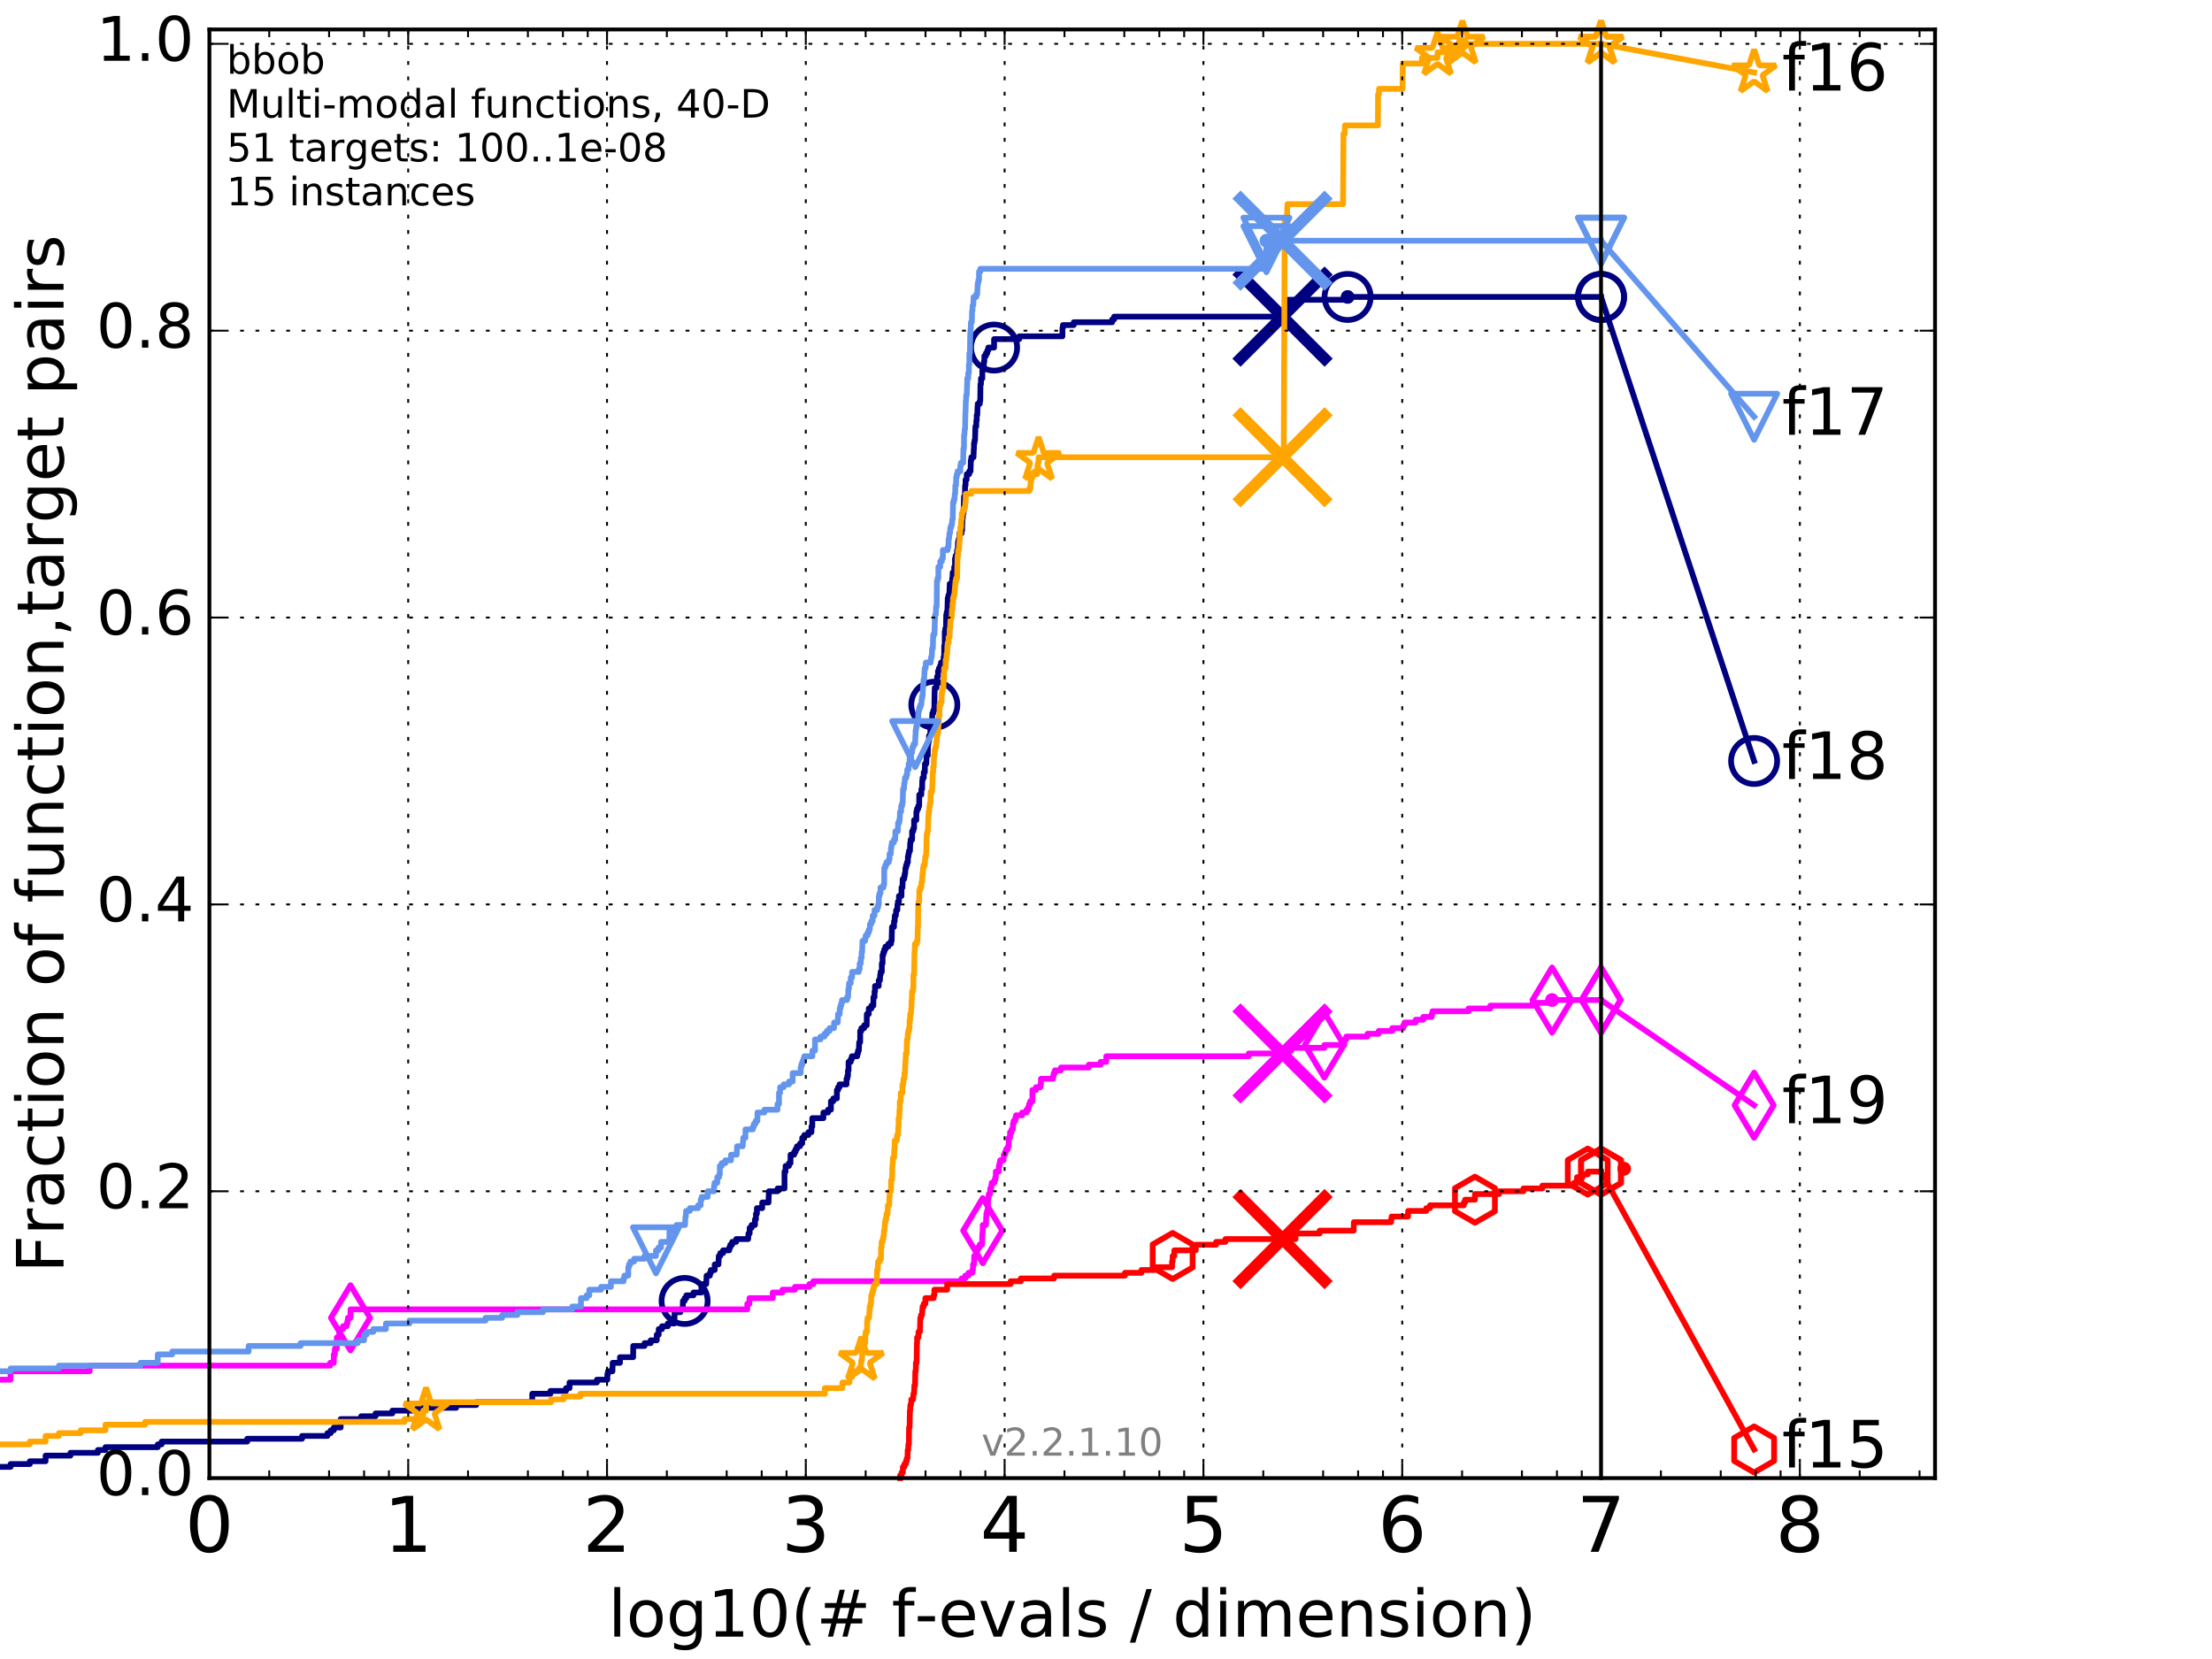 <?xml version="1.0" encoding="utf-8" standalone="no"?>
<!DOCTYPE svg PUBLIC "-//W3C//DTD SVG 1.1//EN"
  "http://www.w3.org/Graphics/SVG/1.1/DTD/svg11.dtd">
<!-- Created with matplotlib (http://matplotlib.org/) -->
<svg height="432pt" version="1.1" viewBox="0 0 576 432" width="576pt" xmlns="http://www.w3.org/2000/svg" xmlns:xlink="http://www.w3.org/1999/xlink">
 <defs>
  <style type="text/css">
*{stroke-linecap:butt;stroke-linejoin:round;stroke-miterlimit:100000;}
  </style>
 </defs>
 <g id="figure_1">
  <g id="patch_1">
   <path d="M 0 432 
L 576 432 
L 576 0 
L 0 0 
z
" style="fill:#ffffff;"/>
  </g>
  <g id="axes_1">
   <g id="patch_2">
    <path d="M 54.525 384.9 
L 503.88 384.9 
L 503.88 7.678 
L 54.525 7.678 
z
" style="fill:#ffffff;"/>
   </g>
   <g id="line2d_1">
    <defs>
     <path d="M 0 1.5 
C 0.398 1.5 0.779 1.342 1.061 1.061 
C 1.342 0.779 1.5 0.398 1.5 0 
C 1.5 -0.398 1.342 -0.779 1.061 -1.061 
C 0.779 -1.342 0.398 -1.5 0 -1.5 
C -0.398 -1.5 -0.779 -1.342 -1.061 -1.061 
C -1.342 -0.779 -1.5 -0.398 -1.5 0 
C -1.5 0.398 -1.342 0.779 -1.061 1.061 
C -0.779 1.342 -0.398 1.5 0 1.5 
z
" id="m1275c40065" style="stroke:#000080;stroke-width:0.5;"/>
    </defs>
    <g>
     <use style="fill:#000080;stroke:#000080;stroke-width:0.5;" x="350.92" xlink:href="#m1275c40065" y="77.323"/>
     <use style="fill:#000080;stroke:#000080;stroke-width:0.5;" x="350.92" xlink:href="#m1275c40065" y="77.323"/>
    </g>
   </g>
   <g id="line2d_2">
    <path d="M -1 381.971 
L 2.756 381.971 
L 2.756 381.238 
L 7.773 381.238 
L 7.773 380.506 
L 11.872 380.506 
L 11.872 379.041 
L 18.34 379.041 
L 18.34 378.309 
L 25.5 378.309 
L 25.5 377.577 
L 27.456 377.577 
L 27.456 376.844 
L 41.084 376.844 
L 41.084 376.112 
L 42.083 376.112 
L 42.083 375.38 
L 64.378 375.38 
L 64.378 374.647 
L 78.656 374.647 
L 78.656 373.915 
L 85.267 373.915 
L 85.267 373.183 
L 86.111 373.183 
L 86.111 372.45 
L 86.923 372.45 
L 86.923 371.718 
L 88.713 371.718 
L 88.713 369.521 
L 94.047 369.521 
L 94.047 368.789 
L 97.788 368.789 
L 97.788 368.056 
L 102.172 368.056 
L 102.172 367.324 
L 108.64 367.324 
L 108.64 366.592 
L 118.779 366.592 
L 118.779 365.859 
L 124.021 365.859 
L 124.021 365.127 
L 138.599 365.127 
L 138.599 362.93 
L 143.328 362.93 
L 143.328 362.198 
L 147.397 362.198 
L 147.397 361.466 
L 148.3 361.466 
L 148.3 360.001 
L 155.43 360.001 
L 155.43 359.269 
L 158.158 359.269 
L 158.158 357.804 
L 158.326 357.804 
L 158.326 357.072 
L 159.484 357.072 
L 159.537 354.875 
L 161.439 354.875 
L 161.439 353.41 
L 164.873 353.41 
L 164.893 350.481 
L 167.844 350.481 
L 167.844 349.748 
L 169.444 349.748 
L 169.444 349.016 
L 171.021 349.016 
L 171.021 347.551 
L 171.53 347.551 
L 171.53 346.087 
L 172.387 346.087 
L 172.387 345.354 
L 173.896 345.354 
L 173.896 344.622 
L 175.628 344.622 
L 175.659 341.693 
L 177.167 341.693 
L 177.167 340.96 
L 177.784 340.96 
L 177.837 338.763 
L 178.272 338.763 
L 178.272 338.031 
L 178.727 338.031 
L 178.727 337.299 
L 180.581 337.299 
L 180.581 336.566 
L 182.649 336.566 
L 182.649 335.102 
L 183.028 335.102 
L 183.028 334.369 
L 183.899 334.369 
L 183.999 332.172 
L 184.858 332.172 
L 184.858 331.44 
L 185.106 331.44 
L 185.106 330.708 
L 186.111 330.708 
L 186.111 329.243 
L 187.088 329.243 
L 187.172 327.046 
L 187.559 327.046 
L 187.559 326.314 
L 188.284 326.314 
L 188.284 325.581 
L 189.898 325.581 
L 189.898 324.849 
L 190.171 324.849 
L 190.171 324.117 
L 190.654 324.117 
L 190.654 323.385 
L 191.692 323.385 
L 191.692 322.652 
L 194.82 322.652 
L 194.903 321.188 
L 195.213 321.188 
L 195.213 319.723 
L 195.722 319.723 
L 195.722 318.991 
L 196.59 318.991 
L 196.59 317.526 
L 196.849 317.526 
L 196.849 316.061 
L 197.095 316.061 
L 197.095 314.597 
L 198.477 314.597 
L 198.477 313.132 
L 200.115 313.132 
L 200.223 310.203 
L 202.491 310.203 
L 202.491 309.47 
L 204.284 309.47 
L 204.284 305.076 
L 204.558 305.076 
L 204.558 303.612 
L 205.443 303.612 
L 205.443 302.879 
L 205.854 302.879 
L 205.854 300.682 
L 206.791 300.682 
L 206.791 299.95 
L 207.177 299.95 
L 207.177 299.218 
L 207.527 299.218 
L 207.527 298.485 
L 208.33 298.485 
L 208.33 297.753 
L 208.895 297.753 
L 208.895 296.288 
L 209.436 296.288 
L 209.436 295.556 
L 210.493 295.556 
L 210.493 294.824 
L 211.304 294.824 
L 211.304 293.359 
L 211.52 293.359 
L 211.52 291.162 
L 214.411 291.162 
L 214.411 289.697 
L 215.614 289.697 
L 215.614 288.965 
L 216.366 288.965 
L 216.367 286.768 
L 216.984 286.768 
L 216.984 286.036 
L 217.92 286.036 
L 217.92 283.839 
L 218.239 283.839 
L 218.239 283.107 
L 218.61 283.107 
L 218.61 282.374 
L 220.432 282.374 
L 220.435 280.91 
L 220.639 280.91 
L 220.639 280.177 
L 220.808 280.177 
L 220.808 278.713 
L 220.964 278.713 
L 220.964 276.516 
L 221.542 276.516 
L 221.542 275.783 
L 221.824 275.783 
L 221.824 275.051 
L 223.22 275.051 
L 223.22 274.319 
L 223.425 274.319 
L 223.425 273.586 
L 223.644 273.586 
L 223.735 271.389 
L 223.985 271.389 
L 223.992 268.46 
L 224.3 268.46 
L 224.3 267.728 
L 225.021 267.728 
L 225.021 266.995 
L 225.681 266.995 
L 225.722 264.066 
L 226.221 264.066 
L 226.227 262.601 
L 226.913 262.601 
L 226.913 261.869 
L 227.424 261.869 
L 227.443 259.672 
L 227.73 259.672 
L 227.73 258.207 
L 227.851 258.207 
L 227.851 256.743 
L 228.816 256.743 
L 228.816 255.278 
L 229.128 255.278 
L 229.202 253.813 
L 229.305 253.813 
L 229.305 253.081 
L 229.624 253.081 
L 229.624 250.884 
L 229.816 250.884 
L 229.816 248.687 
L 230.019 248.687 
L 230.019 247.955 
L 230.256 247.955 
L 230.256 247.222 
L 230.564 247.222 
L 230.564 246.49 
L 231.33 246.49 
L 231.33 245.758 
L 232.019 245.758 
L 232.019 245.025 
L 232.178 245.025 
L 232.274 241.364 
L 232.792 241.364 
L 232.801 239.899 
L 232.978 239.899 
L 233.002 238.435 
L 233.274 238.435 
L 233.371 236.97 
L 233.664 236.97 
L 233.697 235.505 
L 233.817 235.505 
L 233.817 234.773 
L 234.087 234.773 
L 234.087 233.308 
L 234.747 233.308 
L 234.747 231.111 
L 234.993 231.111 
L 235.066 228.914 
L 235.439 228.914 
L 235.439 228.182 
L 235.598 228.182 
L 235.598 227.45 
L 235.712 227.45 
L 235.781 225.985 
L 235.949 225.985 
L 235.949 225.253 
L 236.186 225.253 
L 236.186 224.52 
L 236.411 224.52 
L 236.411 223.056 
L 236.552 223.056 
L 236.552 222.323 
L 236.692 222.323 
L 236.692 221.591 
L 236.946 221.591 
L 237.028 219.394 
L 237.123 219.394 
L 237.123 218.662 
L 237.506 218.662 
L 237.506 216.465 
L 237.809 216.465 
L 237.809 215.732 
L 238.025 215.732 
L 238.035 213.535 
L 238.609 213.535 
L 238.616 211.338 
L 238.784 211.338 
L 238.784 210.606 
L 239.104 210.606 
L 239.104 209.874 
L 239.352 209.874 
L 239.373 206.944 
L 239.901 206.944 
L 239.93 205.48 
L 240.109 205.48 
L 240.154 203.283 
L 240.225 203.283 
L 240.225 202.551 
L 240.542 202.551 
L 240.542 201.086 
L 240.82 201.086 
L 240.852 198.889 
L 241.202 198.889 
L 241.301 196.692 
L 241.589 196.692 
L 241.64 193.763 
L 241.748 193.763 
L 241.748 193.03 
L 241.919 193.03 
L 241.919 191.566 
L 242.216 191.566 
L 242.313 189.369 
L 242.442 189.369 
L 242.442 188.636 
L 242.614 188.636 
L 242.693 187.172 
L 242.726 187.172 
L 242.788 185.707 
L 243.041 185.707 
L 243.041 184.975 
L 243.286 184.975 
L 243.377 179.848 
L 243.408 179.848 
L 243.408 179.116 
L 243.856 179.116 
L 243.953 177.651 
L 244.012 177.651 
L 244.012 176.187 
L 244.258 176.187 
L 244.258 174.722 
L 244.504 174.722 
L 244.504 173.99 
L 244.844 173.99 
L 244.844 173.257 
L 245.045 173.257 
L 245.045 172.525 
L 245.687 172.525 
L 245.721 171.06 
L 245.849 171.06 
L 245.873 168.131 
L 246.012 168.131 
L 246.015 164.469 
L 246.142 164.469 
L 246.142 163.737 
L 246.327 163.737 
L 246.394 160.076 
L 246.534 160.076 
L 246.534 159.343 
L 246.696 159.343 
L 246.798 155.682 
L 246.979 155.682 
L 246.979 154.949 
L 247.204 154.949 
L 247.31 152.02 
L 247.942 152.02 
L 247.942 150.555 
L 248.058 150.555 
L 248.07 149.091 
L 248.47 149.091 
L 248.47 147.626 
L 248.683 147.626 
L 248.683 145.429 
L 248.853 145.429 
L 248.853 144.697 
L 249.146 144.697 
L 249.221 143.232 
L 249.424 143.232 
L 249.477 141.035 
L 249.651 141.035 
L 249.651 140.303 
L 249.848 140.303 
L 249.848 138.838 
L 250.399 138.838 
L 250.399 138.106 
L 250.53 138.106 
L 250.625 135.176 
L 250.679 135.176 
L 250.778 133.712 
L 250.901 133.712 
L 251.01 130.05 
L 251.017 130.05 
L 251.017 129.318 
L 251.246 129.318 
L 251.314 126.388 
L 251.426 126.388 
L 251.426 124.924 
L 251.699 124.924 
L 251.751 123.459 
L 252.376 123.459 
L 252.376 122.727 
L 252.721 122.727 
L 252.808 119.798 
L 252.941 119.798 
L 252.941 119.065 
L 253.5 119.065 
L 253.582 116.868 
L 253.624 116.868 
L 253.624 115.404 
L 253.761 115.404 
L 253.761 114.671 
L 253.89 114.671 
L 254.001 111.01 
L 254.224 111.01 
L 254.225 109.545 
L 254.337 109.545 
L 254.337 108.08 
L 254.481 108.08 
L 254.548 105.883 
L 254.596 105.883 
L 254.596 105.151 
L 255.138 105.151 
L 255.138 104.419 
L 255.254 104.419 
L 255.31 100.025 
L 255.442 100.025 
L 255.442 98.56 
L 255.796 98.56 
L 255.798 96.363 
L 256.032 96.363 
L 256.032 95.631 
L 256.196 95.631 
L 256.196 94.166 
L 256.317 94.166 
L 256.317 92.701 
L 256.73 92.701 
L 256.73 91.969 
L 257.094 91.969 
L 257.094 91.237 
L 257.356 91.237 
L 257.356 90.504 
L 258.858 90.504 
L 258.858 88.307 
L 265.427 88.307 
L 265.427 87.575 
L 276.655 87.575 
L 276.655 85.378 
L 276.783 85.378 
L 276.783 84.646 
L 279.603 84.646 
L 279.603 83.913 
L 289.6 83.913 
L 289.6 83.181 
L 290.12 83.181 
L 290.12 82.449 
L 334.44 82.449 
L 334.544 80.984 
L 334.602 80.984 
L 334.695 78.787 
L 335.208 78.787 
L 335.208 78.055 
L 350.92 78.055 
L 350.92 77.323 
L 416.908 77.323 
L 416.908 77.323 
" style="fill:none;stroke:#000080;stroke-linecap:square;stroke-width:1.5;"/>
   </g>
   <g id="line2d_3">
    <defs>
     <path d="M 0 6 
C 1.591 6 3.117 5.368 4.243 4.243 
C 5.368 3.117 6 1.591 6 0 
C 6 -1.591 5.368 -3.117 4.243 -4.243 
C 3.117 -5.368 1.591 -6 0 -6 
C -1.591 -6 -3.117 -5.368 -4.243 -4.243 
C -5.368 -3.117 -6 -1.591 -6 0 
C -6 1.591 -5.368 3.117 -4.243 4.243 
C -3.117 5.368 -1.591 6 0 6 
z
" id="m4118bb8511" style="stroke:#000080;stroke-width:1.5;"/>
    </defs>
    <g>
     <use style="fill:none;stroke:#000080;stroke-width:1.5;" x="178.272" xlink:href="#m4118bb8511" y="338.763"/>
     <use style="fill:none;stroke:#000080;stroke-width:1.5;" x="243.295" xlink:href="#m4118bb8511" y="183.51"/>
     <use style="fill:none;stroke:#000080;stroke-width:1.5;" x="258.858" xlink:href="#m4118bb8511" y="90.504"/>
     <use style="fill:none;stroke:#000080;stroke-width:1.5;" x="350.92" xlink:href="#m4118bb8511" y="77.323"/>
     <use style="fill:none;stroke:#000080;stroke-width:1.5;" x="416.908" xlink:href="#m4118bb8511" y="77.323"/>
    </g>
   </g>
   <g id="line2d_4">
    <path d="M -15527.947 758.387 
" style="fill:none;stroke:#000080;stroke-linecap:square;stroke-width:1.5;"/>
    <g>
     <use style="fill:none;stroke:#000080;stroke-width:1.5;" x="-15527.947" xlink:href="#m4118bb8511" y="758.387"/>
    </g>
   </g>
   <g id="line2d_5">
    <path clip-path="url(#p9fc4ad7dd3)" d="M 333.971 82.449 
" style="fill:none;stroke:#000080;stroke-linecap:square;"/>
    <defs>
     <path d="M -12 12 
L 12 -12 
M -12 -12 
L 12 12 
" id="mf8754bd083" style="stroke:#000080;stroke-width:3.0;"/>
    </defs>
    <g clip-path="url(#p9fc4ad7dd3)">
     <use style="fill:#000080;stroke:#000080;stroke-width:3.0;" x="333.971" xlink:href="#mf8754bd083" y="82.449"/>
    </g>
   </g>
   <g id="line2d_6">
    <defs>
     <path d="M 0 1.5 
C 0.398 1.5 0.779 1.342 1.061 1.061 
C 1.342 0.779 1.5 0.398 1.5 0 
C 1.5 -0.398 1.342 -0.779 1.061 -1.061 
C 0.779 -1.342 0.398 -1.5 0 -1.5 
C -0.398 -1.5 -0.779 -1.342 -1.061 -1.061 
C -1.342 -0.779 -1.5 -0.398 -1.5 0 
C -1.5 0.398 -1.342 0.779 -1.061 1.061 
C -0.779 1.342 -0.398 1.5 0 1.5 
z
" id="mb4803ada2f" style="stroke:#ff00ff;stroke-width:0.5;"/>
    </defs>
    <g>
     <use style="fill:#ff00ff;stroke:#ff00ff;stroke-width:0.5;" x="404.148" xlink:href="#mb4803ada2f" y="260.404"/>
     <use style="fill:#ff00ff;stroke:#ff00ff;stroke-width:0.5;" x="404.148" xlink:href="#mb4803ada2f" y="260.404"/>
    </g>
   </g>
   <g id="line2d_7">
    <path d="M -1 359.269 
L 2.756 359.269 
L 2.756 357.072 
L 23.357 357.072 
L 23.357 355.607 
L 85.972 355.607 
L 85.972 354.875 
L 86.923 354.875 
L 86.923 352.678 
L 87.188 352.678 
L 87.188 351.213 
L 87.708 351.213 
L 87.708 348.284 
L 88.341 348.284 
L 88.341 346.087 
L 89.319 346.087 
L 89.319 345.354 
L 90.256 345.354 
L 90.256 344.622 
L 90.484 344.622 
L 90.484 343.89 
L 90.597 343.89 
L 90.597 343.157 
L 91.265 343.157 
L 91.265 340.96 
L 194.592 340.96 
L 194.592 339.496 
L 195.155 339.496 
L 195.155 338.031 
L 201.216 338.031 
L 201.216 336.566 
L 203.74 336.566 
L 203.74 335.834 
L 207.008 335.834 
L 207.008 335.102 
L 210.77 335.102 
L 210.77 334.369 
L 211.788 334.369 
L 211.788 333.637 
L 250.398 333.637 
L 250.398 332.905 
L 251.345 332.905 
L 251.345 332.172 
L 252.184 332.172 
L 252.184 331.44 
L 253.189 331.44 
L 253.189 330.708 
L 253.359 330.708 
L 253.372 329.243 
L 253.654 329.243 
L 253.679 327.046 
L 254.304 327.046 
L 254.304 325.581 
L 254.6 325.581 
L 254.6 324.849 
L 255.096 324.849 
L 255.096 324.117 
L 255.723 324.117 
L 255.807 321.188 
L 255.876 321.188 
L 255.899 318.991 
L 256.733 318.991 
L 256.81 316.794 
L 256.845 316.794 
L 256.845 316.061 
L 257.024 316.061 
L 257.024 315.329 
L 257.204 315.329 
L 257.305 312.4 
L 257.341 312.4 
L 257.341 311.667 
L 257.464 311.667 
L 257.464 310.935 
L 257.833 310.935 
L 257.857 309.47 
L 258.118 309.47 
L 258.118 308.738 
L 258.241 308.738 
L 258.241 308.006 
L 258.935 308.006 
L 258.935 307.273 
L 259.179 307.273 
L 259.179 306.541 
L 259.312 306.541 
L 259.312 305.076 
L 260.085 305.076 
L 260.085 303.612 
L 260.267 303.612 
L 260.267 302.879 
L 260.424 302.879 
L 260.424 302.147 
L 261.304 302.147 
L 261.396 300.682 
L 261.716 300.682 
L 261.716 299.95 
L 261.999 299.95 
L 261.999 299.218 
L 262.479 299.218 
L 262.479 298.485 
L 262.641 298.485 
L 262.678 296.288 
L 263.019 296.288 
L 263.019 294.824 
L 263.426 294.824 
L 263.426 294.091 
L 263.762 294.091 
L 263.762 292.627 
L 263.944 292.627 
L 263.944 291.894 
L 264.364 291.894 
L 264.364 291.162 
L 264.564 291.162 
L 264.564 290.43 
L 266.154 290.43 
L 266.154 289.697 
L 267.31 289.697 
L 267.31 288.965 
L 267.761 288.965 
L 267.761 288.233 
L 267.979 288.233 
L 267.979 287.5 
L 268.264 287.5 
L 268.264 286.768 
L 268.84 286.768 
L 268.84 283.839 
L 269.778 283.839 
L 269.778 283.107 
L 270.927 283.107 
L 270.927 282.374 
L 271.058 282.374 
L 271.058 280.91 
L 274.221 280.91 
L 274.221 280.177 
L 274.369 280.177 
L 274.369 279.445 
L 274.693 279.445 
L 274.693 278.713 
L 276.26 278.713 
L 276.26 277.98 
L 283.524 277.98 
L 283.524 277.248 
L 286.593 277.248 
L 286.593 276.516 
L 288.072 276.516 
L 288.072 275.051 
L 325.177 275.051 
L 325.177 274.319 
L 335.634 274.319 
L 335.634 273.586 
L 336.237 273.586 
L 336.237 272.854 
L 344.858 272.854 
L 344.858 272.122 
L 350.059 272.122 
L 350.085 270.657 
L 350.566 270.657 
L 350.566 269.925 
L 356.104 269.925 
L 356.104 269.192 
L 359.009 269.192 
L 359.009 268.46 
L 362.54 268.46 
L 362.54 267.728 
L 365.393 267.728 
L 365.393 266.995 
L 365.727 266.995 
L 365.727 266.263 
L 368.651 266.263 
L 368.651 265.531 
L 370.628 265.531 
L 370.628 264.798 
L 372.796 264.798 
L 372.796 264.066 
L 373.008 264.066 
L 373.008 263.334 
L 382.409 263.334 
L 382.409 262.601 
L 388.07 262.601 
L 388.07 261.869 
L 399.087 261.869 
L 399.087 261.137 
L 404.148 261.137 
L 404.148 260.404 
L 416.908 260.404 
L 416.908 260.404 
" style="fill:none;stroke:#ff00ff;stroke-linecap:square;stroke-width:1.5;"/>
   </g>
   <g id="line2d_8">
    <defs>
     <path d="M -0 8.485 
L 5.091 0 
L 0 -8.485 
L -5.091 -0 
z
" id="m88d749f99a" style="stroke:#ff00ff;stroke-linejoin:miter;stroke-width:1.5;"/>
    </defs>
    <g>
     <use style="fill:none;stroke:#ff00ff;stroke-linejoin:miter;stroke-width:1.5;" x="91.265" xlink:href="#m88d749f99a" y="343.157"/>
     <use style="fill:none;stroke:#ff00ff;stroke-linejoin:miter;stroke-width:1.5;" x="255.899" xlink:href="#m88d749f99a" y="320.455"/>
     <use style="fill:none;stroke:#ff00ff;stroke-linejoin:miter;stroke-width:1.5;" x="344.858" xlink:href="#m88d749f99a" y="272.122"/>
     <use style="fill:none;stroke:#ff00ff;stroke-linejoin:miter;stroke-width:1.5;" x="404.148" xlink:href="#m88d749f99a" y="260.404"/>
     <use style="fill:none;stroke:#ff00ff;stroke-linejoin:miter;stroke-width:1.5;" x="416.908" xlink:href="#m88d749f99a" y="260.404"/>
    </g>
   </g>
   <g id="line2d_9">
    <path d="M -15527.947 758.387 
" style="fill:none;stroke:#ff00ff;stroke-linecap:square;stroke-width:1.5;"/>
    <g>
     <use style="fill:none;stroke:#ff00ff;stroke-linejoin:miter;stroke-width:1.5;" x="-15527.947" xlink:href="#m88d749f99a" y="758.387"/>
    </g>
   </g>
   <g id="line2d_10">
    <path clip-path="url(#p9fc4ad7dd3)" d="M 333.971 274.319 
" style="fill:none;stroke:#ff00ff;stroke-linecap:square;"/>
    <defs>
     <path d="M -12 12 
L 12 -12 
M -12 -12 
L 12 12 
" id="m9890498607" style="stroke:#ff00ff;stroke-width:3.0;"/>
    </defs>
    <g clip-path="url(#p9fc4ad7dd3)">
     <use style="fill:#ff00ff;stroke:#ff00ff;stroke-width:3.0;" x="333.971" xlink:href="#m9890498607" y="274.319"/>
    </g>
   </g>
   <g id="line2d_11">
    <defs>
     <path d="M 0 1.5 
C 0.398 1.5 0.779 1.342 1.061 1.061 
C 1.342 0.779 1.5 0.398 1.5 0 
C 1.5 -0.398 1.342 -0.779 1.061 -1.061 
C 0.779 -1.342 0.398 -1.5 0 -1.5 
C -0.398 -1.5 -0.779 -1.342 -1.061 -1.061 
C -1.342 -0.779 -1.5 -0.398 -1.5 0 
C -1.5 0.398 -1.342 0.779 -1.061 1.061 
C -0.779 1.342 -0.398 1.5 0 1.5 
z
" id="m9a3492849b" style="stroke:#ffa500;stroke-width:0.5;"/>
    </defs>
    <g>
     <use style="fill:#ffa500;stroke:#ffa500;stroke-width:0.5;" x="380.788" xlink:href="#m9a3492849b" y="11.413"/>
     <use style="fill:#ffa500;stroke:#ffa500;stroke-width:0.5;" x="380.788" xlink:href="#m9a3492849b" y="11.413"/>
    </g>
   </g>
   <g id="line2d_12">
    <path d="M -1 376.112 
L 7.773 376.112 
L 7.773 375.38 
L 11.872 375.38 
L 11.872 373.915 
L 15.338 373.915 
L 15.338 373.183 
L 20.988 373.183 
L 20.988 372.45 
L 27.456 372.45 
L 27.456 370.986 
L 37.788 370.986 
L 37.788 370.253 
L 105.376 370.253 
L 105.376 369.521 
L 109.968 369.521 
L 109.968 368.789 
L 110.205 368.789 
L 110.205 367.324 
L 110.948 367.324 
L 110.948 365.127 
L 143.49 365.127 
L 143.49 364.395 
L 146.755 364.395 
L 146.755 363.663 
L 151.126 363.663 
L 151.126 362.93 
L 214.79 362.93 
L 214.79 361.466 
L 219.357 361.466 
L 219.357 360.001 
L 221.184 360.001 
L 221.253 358.536 
L 221.903 358.536 
L 221.903 357.804 
L 222.44 357.804 
L 222.44 357.072 
L 223.645 357.072 
L 223.645 356.339 
L 224.066 356.339 
L 224.066 355.607 
L 224.195 355.607 
L 224.289 354.142 
L 224.465 354.142 
L 224.553 351.213 
L 224.654 351.213 
L 224.654 350.481 
L 224.959 350.481 
L 224.959 349.748 
L 225.307 349.748 
L 225.307 347.551 
L 225.42 347.551 
L 225.42 346.819 
L 225.773 346.819 
L 225.813 343.89 
L 225.903 343.89 
L 225.903 343.157 
L 226.317 343.157 
L 226.422 340.96 
L 226.465 340.96 
L 226.465 340.228 
L 226.647 340.228 
L 226.647 339.496 
L 226.814 339.496 
L 226.886 337.299 
L 227.078 337.299 
L 227.078 336.566 
L 227.304 336.566 
L 227.304 335.834 
L 227.476 335.834 
L 227.476 335.102 
L 227.693 335.102 
L 227.693 334.369 
L 228.32 334.369 
L 228.378 330.708 
L 228.561 330.708 
L 228.661 328.511 
L 229.077 328.511 
L 229.077 327.778 
L 229.407 327.778 
L 229.439 324.849 
L 229.568 324.849 
L 229.573 323.385 
L 229.858 323.385 
L 229.858 322.652 
L 230.007 322.652 
L 230.007 321.92 
L 230.142 321.92 
L 230.192 320.455 
L 230.292 320.455 
L 230.387 318.991 
L 230.433 318.991 
L 230.433 318.258 
L 230.561 318.258 
L 230.561 317.526 
L 230.762 317.526 
L 230.852 316.061 
L 231.121 316.061 
L 231.212 313.864 
L 231.543 313.864 
L 231.606 311.667 
L 231.66 311.667 
L 231.66 310.203 
L 232.009 310.203 
L 232.054 307.273 
L 232.276 307.273 
L 232.367 303.612 
L 232.414 303.612 
L 232.517 301.415 
L 232.831 301.415 
L 232.87 299.218 
L 232.963 299.218 
L 232.963 297.021 
L 233.517 297.021 
L 233.61 295.556 
L 233.853 295.556 
L 233.938 293.359 
L 233.999 293.359 
L 233.999 291.162 
L 234.157 291.162 
L 234.222 288.965 
L 234.288 288.965 
L 234.315 286.768 
L 234.529 286.768 
L 234.568 284.571 
L 234.976 284.571 
L 235.01 282.374 
L 235.197 282.374 
L 235.299 280.91 
L 235.503 280.91 
L 235.522 279.445 
L 235.645 279.445 
L 235.746 276.516 
L 235.793 276.516 
L 235.884 274.319 
L 236.069 274.319 
L 236.13 271.389 
L 236.184 271.389 
L 236.184 270.657 
L 236.341 270.657 
L 236.398 269.192 
L 236.51 269.192 
L 236.51 268.46 
L 236.704 268.46 
L 236.704 267.728 
L 236.834 267.728 
L 236.861 265.531 
L 237.009 265.531 
L 237.009 264.066 
L 237.192 264.066 
L 237.289 262.601 
L 237.335 262.601 
L 237.374 260.404 
L 237.449 260.404 
L 237.483 258.207 
L 237.713 258.207 
L 237.713 257.475 
L 237.834 257.475 
L 237.849 253.813 
L 238.027 253.813 
L 238.135 247.955 
L 238.177 247.955 
L 238.258 245.758 
L 238.758 245.758 
L 238.758 245.025 
L 238.913 245.025 
L 238.995 241.364 
L 239.044 241.364 
L 239.105 235.505 
L 239.193 235.505 
L 239.193 234.773 
L 239.363 234.773 
L 239.372 231.844 
L 239.597 231.844 
L 239.597 231.111 
L 239.884 231.111 
L 239.96 229.647 
L 240.109 229.647 
L 240.16 228.182 
L 240.222 228.182 
L 240.222 227.45 
L 240.339 227.45 
L 240.353 225.985 
L 240.494 225.985 
L 240.494 225.253 
L 240.815 225.253 
L 240.884 223.788 
L 240.927 223.788 
L 240.927 223.056 
L 241.101 223.056 
L 241.208 221.591 
L 241.213 221.591 
L 241.317 217.197 
L 241.49 217.197 
L 241.49 216.465 
L 241.622 216.465 
L 241.731 212.803 
L 241.772 212.803 
L 241.825 211.338 
L 241.954 211.338 
L 242.036 209.874 
L 242.144 209.874 
L 242.144 209.141 
L 242.291 209.141 
L 242.342 206.212 
L 242.7 206.212 
L 242.801 204.015 
L 242.815 204.015 
L 242.876 201.086 
L 243.004 201.086 
L 243.004 199.621 
L 243.136 199.621 
L 243.201 196.692 
L 243.357 196.692 
L 243.39 195.227 
L 243.576 195.227 
L 243.576 194.495 
L 243.789 194.495 
L 243.831 193.03 
L 243.938 193.03 
L 243.938 191.566 
L 244.115 191.566 
L 244.115 190.833 
L 244.296 190.833 
L 244.38 188.636 
L 244.44 188.636 
L 244.502 186.439 
L 244.634 186.439 
L 244.651 183.51 
L 244.969 183.51 
L 244.969 182.778 
L 245.185 182.778 
L 245.195 180.581 
L 245.314 180.581 
L 245.314 179.848 
L 245.497 179.848 
L 245.497 179.116 
L 245.679 179.116 
L 245.708 176.919 
L 245.843 176.919 
L 245.849 173.99 
L 246.244 173.99 
L 246.257 171.793 
L 246.455 171.793 
L 246.477 170.328 
L 246.642 170.328 
L 246.705 168.131 
L 246.775 168.131 
L 246.775 167.399 
L 247.014 167.399 
L 247.014 165.934 
L 247.278 165.934 
L 247.308 163.737 
L 247.391 163.737 
L 247.496 161.54 
L 247.617 161.54 
L 247.617 160.808 
L 247.813 160.808 
L 247.892 158.611 
L 248.031 158.611 
L 248.031 157.146 
L 248.157 157.146 
L 248.157 155.682 
L 248.376 155.682 
L 248.376 154.949 
L 248.522 154.949 
L 248.625 153.485 
L 248.649 153.485 
L 248.751 152.02 
L 248.805 152.02 
L 248.805 151.288 
L 248.987 151.288 
L 248.987 150.555 
L 249.223 150.555 
L 249.331 145.429 
L 249.352 145.429 
L 249.352 144.697 
L 249.492 144.697 
L 249.492 143.232 
L 249.714 143.232 
L 249.821 141.035 
L 249.879 141.035 
L 249.919 138.838 
L 250.05 138.838 
L 250.07 137.373 
L 250.256 137.373 
L 250.311 135.176 
L 250.444 135.176 
L 250.444 133.712 
L 250.705 133.712 
L 250.705 132.979 
L 251.017 132.979 
L 251.017 132.247 
L 251.294 132.247 
L 251.391 130.782 
L 251.448 130.782 
L 251.49 128.585 
L 252.932 128.585 
L 252.932 127.853 
L 268.048 127.853 
L 268.048 127.121 
L 268.338 127.121 
L 268.338 125.656 
L 268.479 125.656 
L 268.479 124.924 
L 268.592 124.924 
L 268.592 124.191 
L 268.928 124.191 
L 268.928 123.459 
L 270.086 123.459 
L 270.167 121.262 
L 270.278 121.262 
L 270.278 120.53 
L 270.413 120.53 
L 270.449 119.065 
L 334.283 119.065 
L 334.39 92.701 
L 334.404 92.701 
L 334.509 62.676 
L 334.518 62.676 
L 334.537 56.817 
L 335.138 56.817 
L 335.2 53.888 
L 335.256 53.888 
L 335.256 53.156 
L 349.726 53.156 
L 349.831 34.848 
L 350.178 34.848 
L 350.212 32.651 
L 358.801 32.651 
L 358.853 24.595 
L 359.075 24.595 
L 359.087 23.13 
L 365.225 23.13 
L 365.275 16.539 
L 370.253 16.539 
L 370.26 15.075 
L 374.312 15.075 
L 374.332 13.61 
L 377.768 13.61 
L 377.768 12.878 
L 380.778 12.878 
L 380.788 11.413 
L 416.908 11.413 
L 416.908 11.413 
" style="fill:none;stroke:#ffa500;stroke-linecap:square;stroke-width:1.5;"/>
   </g>
   <g id="line2d_13">
    <defs>
     <path d="M 0 -6 
L -1.347 -1.854 
L -5.706 -1.854 
L -2.18 0.708 
L -3.527 4.854 
L -0 2.292 
L 3.527 4.854 
L 2.18 0.708 
L 5.706 -1.854 
L 1.347 -1.854 
z
" id="m9b8a23b95f" style="stroke:#ffa500;stroke-linejoin:bevel;stroke-width:1.5;"/>
    </defs>
    <g>
     <use style="fill:none;stroke:#ffa500;stroke-linejoin:bevel;stroke-width:1.5;" x="110.948" xlink:href="#m9b8a23b95f" y="367.324"/>
     <use style="fill:none;stroke:#ffa500;stroke-linejoin:bevel;stroke-width:1.5;" x="224.289" xlink:href="#m9b8a23b95f" y="354.142"/>
     <use style="fill:none;stroke:#ffa500;stroke-linejoin:bevel;stroke-width:1.5;" x="270.449" xlink:href="#m9b8a23b95f" y="119.798"/>
     <use style="fill:none;stroke:#ffa500;stroke-linejoin:bevel;stroke-width:1.5;" x="374.332" xlink:href="#m9b8a23b95f" y="14.342"/>
     <use style="fill:none;stroke:#ffa500;stroke-linejoin:bevel;stroke-width:1.5;" x="380.788" xlink:href="#m9b8a23b95f" y="11.413"/>
     <use style="fill:none;stroke:#ffa500;stroke-linejoin:bevel;stroke-width:1.5;" x="416.908" xlink:href="#m9b8a23b95f" y="11.413"/>
    </g>
   </g>
   <g id="line2d_14">
    <path d="M -15527.947 758.387 
" style="fill:none;stroke:#ffa500;stroke-linecap:square;stroke-width:1.5;"/>
    <g>
     <use style="fill:none;stroke:#ffa500;stroke-linejoin:bevel;stroke-width:1.5;" x="-15527.947" xlink:href="#m9b8a23b95f" y="758.387"/>
    </g>
   </g>
   <g id="line2d_15">
    <path clip-path="url(#p9fc4ad7dd3)" d="M 333.971 119.065 
" style="fill:none;stroke:#ffa500;stroke-linecap:square;"/>
    <defs>
     <path d="M -12 12 
L 12 -12 
M -12 -12 
L 12 12 
" id="me357197256" style="stroke:#ffa500;stroke-width:3.0;"/>
    </defs>
    <g clip-path="url(#p9fc4ad7dd3)">
     <use style="fill:#ffa500;stroke:#ffa500;stroke-width:3.0;" x="333.971" xlink:href="#me357197256" y="119.065"/>
    </g>
   </g>
   <g id="line2d_16">
    <defs>
     <path d="M 0 1.5 
C 0.398 1.5 0.779 1.342 1.061 1.061 
C 1.342 0.779 1.5 0.398 1.5 0 
C 1.5 -0.398 1.342 -0.779 1.061 -1.061 
C 0.779 -1.342 0.398 -1.5 0 -1.5 
C -0.398 -1.5 -0.779 -1.342 -1.061 -1.061 
C -1.342 -0.779 -1.5 -0.398 -1.5 0 
C -1.5 0.398 -1.342 0.779 -1.061 1.061 
C -0.779 1.342 -0.398 1.5 0 1.5 
z
" id="md1b306bdca" style="stroke:#6495ed;stroke-width:0.5;"/>
    </defs>
    <g>
     <use style="fill:#6495ed;stroke:#6495ed;stroke-width:0.5;" x="329.772" xlink:href="#md1b306bdca" y="62.676"/>
     <use style="fill:#6495ed;stroke:#6495ed;stroke-width:0.5;" x="329.772" xlink:href="#md1b306bdca" y="62.676"/>
    </g>
   </g>
   <g id="line2d_17">
    <path d="M -1 357.072 
L 2.756 357.072 
L 2.756 356.339 
L 15.338 356.339 
L 15.338 355.607 
L 36.572 355.607 
L 36.572 354.875 
L 41.084 354.875 
L 41.084 352.678 
L 44.84 352.678 
L 44.84 351.945 
L 64.738 351.945 
L 64.738 350.481 
L 78.268 350.481 
L 78.268 349.748 
L 93.157 349.748 
L 93.157 349.016 
L 94.809 349.016 
L 94.809 347.551 
L 95.455 347.551 
L 95.455 346.819 
L 97.206 346.819 
L 97.206 346.087 
L 100.491 346.087 
L 100.491 344.622 
L 106.629 344.622 
L 106.629 343.89 
L 126.418 343.89 
L 126.418 343.157 
L 130.768 343.157 
L 130.768 342.425 
L 134.715 342.425 
L 134.715 341.693 
L 141.397 341.693 
L 141.397 340.96 
L 149.017 340.96 
L 149.017 340.228 
L 151.278 340.228 
L 151.278 338.031 
L 152.763 338.031 
L 152.763 337.299 
L 153.457 337.299 
L 153.457 335.834 
L 156.516 335.834 
L 156.516 335.102 
L 159.074 335.102 
L 159.074 333.637 
L 162.377 333.637 
L 162.377 332.905 
L 162.58 332.905 
L 162.58 332.172 
L 163.6 332.172 
L 163.6 329.975 
L 163.788 329.975 
L 163.788 329.243 
L 164.147 329.243 
L 164.147 328.511 
L 165.124 328.511 
L 165.124 327.778 
L 167.833 327.778 
L 167.833 327.046 
L 170.821 327.046 
L 170.821 325.581 
L 171.49 325.581 
L 171.49 324.849 
L 172.145 324.849 
L 172.145 323.385 
L 174.276 323.385 
L 174.331 320.455 
L 175.734 320.455 
L 175.734 319.723 
L 176.162 319.723 
L 176.162 318.991 
L 178.379 318.991 
L 178.486 316.794 
L 178.596 316.794 
L 178.644 315.329 
L 179.632 315.329 
L 179.632 314.597 
L 181.777 314.597 
L 181.777 313.864 
L 182.456 313.864 
L 182.456 312.4 
L 182.718 312.4 
L 182.718 311.667 
L 184.276 311.667 
L 184.276 310.203 
L 185.914 310.203 
L 185.936 308.738 
L 186.063 308.738 
L 186.063 308.006 
L 186.773 308.006 
L 186.773 306.541 
L 187.258 306.541 
L 187.258 305.809 
L 187.448 305.809 
L 187.448 303.612 
L 187.935 303.612 
L 187.935 302.879 
L 188.868 302.879 
L 188.868 302.147 
L 190.359 302.147 
L 190.359 300.682 
L 191.835 300.682 
L 191.937 298.485 
L 193.4 298.485 
L 193.484 297.021 
L 193.541 297.021 
L 193.541 296.288 
L 194.114 296.288 
L 194.114 294.091 
L 196.045 294.091 
L 196.045 293.359 
L 196.32 293.359 
L 196.32 292.627 
L 196.76 292.627 
L 196.76 291.894 
L 197.227 291.894 
L 197.241 289.697 
L 199.04 289.697 
L 199.04 288.965 
L 202.46 288.965 
L 202.46 287.5 
L 202.849 287.5 
L 202.849 284.571 
L 203.139 284.571 
L 203.139 283.107 
L 204.065 283.107 
L 204.065 282.374 
L 205.447 282.374 
L 205.447 281.642 
L 206.401 281.642 
L 206.401 279.445 
L 208.496 279.445 
L 208.496 277.98 
L 208.64 277.98 
L 208.64 277.248 
L 208.907 277.248 
L 208.907 276.516 
L 209.187 276.516 
L 209.187 275.783 
L 209.439 275.783 
L 209.439 275.051 
L 211.547 275.051 
L 211.547 273.586 
L 212.229 273.586 
L 212.229 270.657 
L 213.649 270.657 
L 213.649 269.925 
L 214.687 269.925 
L 214.687 269.192 
L 215.289 269.192 
L 215.289 268.46 
L 216.007 268.46 
L 216.007 267.728 
L 217.175 267.728 
L 217.191 266.263 
L 218.15 266.263 
L 218.226 264.066 
L 218.662 264.066 
L 218.662 262.601 
L 218.854 262.601 
L 218.854 261.869 
L 219.08 261.869 
L 219.08 261.137 
L 219.265 261.137 
L 219.265 260.404 
L 220.563 260.404 
L 220.563 259.672 
L 220.834 259.672 
L 220.913 257.475 
L 221.057 257.475 
L 221.083 256.01 
L 221.535 256.01 
L 221.535 254.546 
L 221.882 254.546 
L 221.882 253.081 
L 223.618 253.081 
L 223.618 252.349 
L 223.862 252.349 
L 223.862 250.884 
L 224.133 250.884 
L 224.175 249.419 
L 224.361 249.419 
L 224.361 247.955 
L 224.496 247.955 
L 224.587 245.025 
L 225.269 245.025 
L 225.269 244.293 
L 225.44 244.293 
L 225.44 243.561 
L 225.919 243.561 
L 225.919 242.829 
L 226.231 242.829 
L 226.231 242.096 
L 226.489 242.096 
L 226.553 240.632 
L 226.876 240.632 
L 226.876 239.899 
L 227.242 239.899 
L 227.242 238.435 
L 227.717 238.435 
L 227.717 236.97 
L 228.41 236.97 
L 228.41 236.238 
L 228.665 236.238 
L 228.665 235.505 
L 228.835 235.505 
L 228.853 233.308 
L 229.02 233.308 
L 229.02 232.576 
L 229.273 232.576 
L 229.273 231.111 
L 230.043 231.111 
L 230.043 230.379 
L 230.235 230.379 
L 230.252 225.985 
L 230.536 225.985 
L 230.536 225.253 
L 230.828 225.253 
L 230.828 224.52 
L 231.444 224.52 
L 231.444 223.788 
L 231.637 223.788 
L 231.637 222.323 
L 231.972 222.323 
L 231.998 220.859 
L 232.114 220.859 
L 232.114 220.126 
L 232.236 220.126 
L 232.236 219.394 
L 232.754 219.394 
L 232.754 218.662 
L 233.096 218.662 
L 233.15 216.465 
L 233.795 216.465 
L 233.858 214.268 
L 234.148 214.268 
L 234.148 213.535 
L 234.283 213.535 
L 234.371 211.338 
L 234.661 211.338 
L 234.661 209.874 
L 234.908 209.874 
L 234.908 209.141 
L 235.052 209.141 
L 235.154 205.48 
L 235.393 205.48 
L 235.441 204.015 
L 235.564 204.015 
L 235.655 202.551 
L 236.002 202.551 
L 236.002 201.818 
L 236.194 201.818 
L 236.256 200.354 
L 236.602 200.354 
L 236.613 198.889 
L 236.846 198.889 
L 236.879 197.424 
L 237.251 197.424 
L 237.251 195.96 
L 237.495 195.96 
L 237.599 194.495 
L 237.879 194.495 
L 237.879 193.763 
L 238.302 193.763 
L 238.356 191.566 
L 238.425 191.566 
L 238.425 190.101 
L 238.543 190.101 
L 238.543 189.369 
L 238.688 189.369 
L 238.688 188.636 
L 238.97 188.636 
L 238.97 187.904 
L 239.1 187.904 
L 239.11 185.707 
L 239.214 185.707 
L 239.214 184.975 
L 239.378 184.975 
L 239.378 184.242 
L 239.657 184.242 
L 239.657 183.51 
L 239.904 183.51 
L 240.008 182.045 
L 240.079 182.045 
L 240.079 181.313 
L 240.238 181.313 
L 240.344 179.116 
L 240.377 179.116 
L 240.487 176.919 
L 240.643 176.919 
L 240.747 174.722 
L 240.783 174.722 
L 240.783 173.99 
L 241.043 173.99 
L 241.088 172.525 
L 242.336 172.525 
L 242.336 171.793 
L 242.453 171.793 
L 242.453 171.06 
L 242.624 171.06 
L 242.716 168.863 
L 242.906 168.863 
L 242.983 165.934 
L 243.023 165.934 
L 243.023 165.202 
L 243.333 165.202 
L 243.432 161.54 
L 243.466 161.54 
L 243.512 160.076 
L 243.674 160.076 
L 243.778 157.879 
L 243.91 157.879 
L 243.976 151.288 
L 244.139 151.288 
L 244.139 150.555 
L 244.347 150.555 
L 244.351 147.626 
L 244.831 147.626 
L 244.831 146.161 
L 245.275 146.161 
L 245.275 145.429 
L 245.521 145.429 
L 245.521 143.232 
L 246.768 143.232 
L 246.768 142.5 
L 246.951 142.5 
L 247.041 140.303 
L 247.136 140.303 
L 247.24 138.838 
L 247.389 138.838 
L 247.467 137.373 
L 247.695 137.373 
L 247.695 136.641 
L 247.89 136.641 
L 247.982 135.176 
L 248.093 135.176 
L 248.177 130.782 
L 248.372 130.782 
L 248.372 130.05 
L 248.546 130.05 
L 248.631 128.585 
L 248.721 128.585 
L 248.771 126.388 
L 248.934 126.388 
L 248.998 124.191 
L 249.144 124.191 
L 249.144 123.459 
L 249.365 123.459 
L 249.365 122.727 
L 250.067 122.727 
L 250.067 121.262 
L 250.211 121.262 
L 250.211 120.53 
L 250.796 120.53 
L 250.872 116.868 
L 251.012 116.868 
L 251.039 113.207 
L 251.133 113.207 
L 251.212 111.742 
L 251.306 111.742 
L 251.39 107.348 
L 251.43 107.348 
L 251.5 104.419 
L 251.562 104.419 
L 251.586 102.954 
L 251.741 102.954 
L 251.837 100.025 
L 251.866 100.025 
L 251.866 98.56 
L 252.128 98.56 
L 252.128 97.095 
L 252.288 97.095 
L 252.308 94.898 
L 252.411 94.898 
L 252.423 91.969 
L 252.55 91.969 
L 252.651 86.843 
L 252.688 86.843 
L 252.772 85.378 
L 252.8 85.378 
L 252.83 83.913 
L 253.066 83.913 
L 253.125 80.984 
L 253.207 80.984 
L 253.258 79.52 
L 253.443 79.52 
L 253.527 77.323 
L 254.226 77.323 
L 254.226 76.59 
L 254.472 76.59 
L 254.547 74.393 
L 254.612 74.393 
L 254.612 73.661 
L 254.765 73.661 
L 254.765 72.929 
L 254.935 72.929 
L 254.935 70.732 
L 255.284 70.732 
L 255.284 69.999 
L 329.604 69.999 
L 329.703 67.07 
L 329.738 67.07 
L 329.772 62.676 
L 416.908 62.676 
L 416.908 62.676 
" style="fill:none;stroke:#6495ed;stroke-linecap:square;stroke-width:1.5;"/>
   </g>
   <g id="line2d_18">
    <defs>
     <path d="M -0 6 
L 6 -6 
L -6 -6 
z
" id="m5a30a912f1" style="stroke:#6495ed;stroke-linejoin:miter;stroke-width:1.5;"/>
    </defs>
    <g>
     <use style="fill:none;stroke:#6495ed;stroke-linejoin:miter;stroke-width:1.5;" x="170.821" xlink:href="#m5a30a912f1" y="325.581"/>
     <use style="fill:none;stroke:#6495ed;stroke-linejoin:miter;stroke-width:1.5;" x="238.302" xlink:href="#m5a30a912f1" y="193.763"/>
     <use style="fill:none;stroke:#6495ed;stroke-linejoin:miter;stroke-width:1.5;" x="329.772" xlink:href="#m5a30a912f1" y="64.873"/>
     <use style="fill:none;stroke:#6495ed;stroke-linejoin:miter;stroke-width:1.5;" x="329.772" xlink:href="#m5a30a912f1" y="62.676"/>
     <use style="fill:none;stroke:#6495ed;stroke-linejoin:miter;stroke-width:1.5;" x="416.908" xlink:href="#m5a30a912f1" y="62.676"/>
    </g>
   </g>
   <g id="line2d_19">
    <path d="M -15527.947 758.387 
" style="fill:none;stroke:#6495ed;stroke-linecap:square;stroke-width:1.5;"/>
    <g>
     <use style="fill:none;stroke:#6495ed;stroke-linejoin:miter;stroke-width:1.5;" x="-15527.947" xlink:href="#m5a30a912f1" y="758.387"/>
    </g>
   </g>
   <g id="line2d_20">
    <path clip-path="url(#p9fc4ad7dd3)" d="M 333.971 62.676 
" style="fill:none;stroke:#6495ed;stroke-linecap:square;"/>
    <defs>
     <path d="M -12 12 
L 12 -12 
M -12 -12 
L 12 12 
" id="md6c4fa1553" style="stroke:#6495ed;stroke-width:3.0;"/>
    </defs>
    <g clip-path="url(#p9fc4ad7dd3)">
     <use style="fill:#6495ed;stroke:#6495ed;stroke-width:3.0;" x="333.971" xlink:href="#md6c4fa1553" y="62.676"/>
    </g>
   </g>
   <g id="line2d_21">
    <defs>
     <path d="M 0 1.5 
C 0.398 1.5 0.779 1.342 1.061 1.061 
C 1.342 0.779 1.5 0.398 1.5 0 
C 1.5 -0.398 1.342 -0.779 1.061 -1.061 
C 0.779 -1.342 0.398 -1.5 0 -1.5 
C -0.398 -1.5 -0.779 -1.342 -1.061 -1.061 
C -1.342 -0.779 -1.5 -0.398 -1.5 0 
C -1.5 0.398 -1.342 0.779 -1.061 1.061 
C -0.779 1.342 -0.398 1.5 0 1.5 
z
" id="m572aed5c2f" style="stroke:#ff0000;stroke-width:0.5;"/>
    </defs>
    <g>
     <use style="fill:#ff0000;stroke:#ff0000;stroke-width:0.5;" x="422.929" xlink:href="#m572aed5c2f" y="304.344"/>
     <use style="fill:#ff0000;stroke:#ff0000;stroke-width:0.5;" x="422.929" xlink:href="#m572aed5c2f" y="304.344"/>
    </g>
   </g>
   <g id="line2d_22">
    <path d="M 234.393 384.9 
L 234.393 384.168 
L 234.768 384.168 
L 234.768 383.435 
L 235.104 383.435 
L 235.104 381.971 
L 235.508 381.971 
L 235.508 381.238 
L 235.885 381.238 
L 235.885 380.506 
L 236.107 380.506 
L 236.107 379.774 
L 236.313 379.774 
L 236.358 377.577 
L 236.503 377.577 
L 236.534 376.112 
L 236.656 376.112 
L 236.724 371.718 
L 236.862 371.718 
L 236.929 367.324 
L 237.004 367.324 
L 237.053 365.859 
L 237.216 365.859 
L 237.325 364.395 
L 237.779 364.395 
L 237.858 362.93 
L 238.009 362.93 
L 238.105 360.733 
L 238.282 360.733 
L 238.343 357.072 
L 238.463 357.072 
L 238.501 354.875 
L 238.68 354.875 
L 238.766 349.748 
L 238.809 349.748 
L 238.809 348.284 
L 239.141 348.284 
L 239.173 346.819 
L 239.542 346.819 
L 239.645 343.157 
L 239.832 343.157 
L 239.832 342.425 
L 240.101 342.425 
L 240.173 340.96 
L 240.228 340.96 
L 240.228 340.228 
L 240.547 340.228 
L 240.547 339.496 
L 240.965 339.496 
L 240.965 338.031 
L 243.115 338.031 
L 243.115 337.299 
L 243.308 337.299 
L 243.308 335.834 
L 246.633 335.834 
L 246.633 334.369 
L 263.157 334.369 
L 263.157 333.637 
L 265.814 333.637 
L 265.814 332.905 
L 274.495 332.905 
L 274.495 332.172 
L 292.929 332.172 
L 292.929 331.44 
L 297.227 331.44 
L 297.227 330.708 
L 300.638 330.708 
L 300.638 329.975 
L 305.201 329.975 
L 305.201 328.511 
L 305.351 328.511 
L 305.351 327.046 
L 305.795 327.046 
L 305.795 325.581 
L 311.381 325.581 
L 311.381 324.117 
L 316.68 324.117 
L 316.68 323.385 
L 319.096 323.385 
L 319.096 322.652 
L 337.349 322.652 
L 337.349 321.188 
L 343.629 321.188 
L 343.629 320.455 
L 352.501 320.455 
L 352.542 318.258 
L 362.24 318.258 
L 362.24 317.526 
L 362.371 317.526 
L 362.371 316.794 
L 366.66 316.794 
L 366.682 315.329 
L 371.399 315.329 
L 371.399 314.597 
L 372.364 314.597 
L 372.364 313.864 
L 381.174 313.864 
L 381.174 313.132 
L 381.508 313.132 
L 381.508 312.4 
L 384.07 312.4 
L 384.07 310.935 
L 390.358 310.935 
L 390.358 310.203 
L 396.697 310.203 
L 396.697 309.47 
L 401.637 309.47 
L 401.637 308.738 
L 409.897 308.738 
L 409.897 308.006 
L 410.649 308.006 
L 410.652 306.541 
L 412.09 306.541 
L 412.09 305.809 
L 413.439 305.809 
L 413.439 305.076 
L 416.908 305.076 
L 416.908 305.076 
" style="fill:none;stroke:#ff0000;stroke-linecap:square;stroke-width:1.5;"/>
   </g>
   <g id="line2d_23">
    <defs>
     <path d="M 0 -6 
L -5.196 -3 
L -5.196 3 
L -0 6 
L 5.196 3 
L 5.196 -3 
z
" id="me0d24d88fd" style="stroke:#ff0000;stroke-linejoin:miter;stroke-width:1.5;"/>
    </defs>
    <g>
     <use style="fill:none;stroke:#ff0000;stroke-linejoin:miter;stroke-width:1.5;" x="305.351" xlink:href="#me0d24d88fd" y="327.046"/>
     <use style="fill:none;stroke:#ff0000;stroke-linejoin:miter;stroke-width:1.5;" x="384.07" xlink:href="#me0d24d88fd" y="312.4"/>
     <use style="fill:none;stroke:#ff0000;stroke-linejoin:miter;stroke-width:1.5;" x="413.439" xlink:href="#me0d24d88fd" y="305.076"/>
     <use style="fill:none;stroke:#ff0000;stroke-linejoin:miter;stroke-width:1.5;" x="416.908" xlink:href="#me0d24d88fd" y="305.076"/>
    </g>
   </g>
   <g id="line2d_24">
    <path d="M -15527.947 758.387 
" style="fill:none;stroke:#ff0000;stroke-linecap:square;stroke-width:1.5;"/>
    <g>
     <use style="fill:none;stroke:#ff0000;stroke-linejoin:miter;stroke-width:1.5;" x="-15527.947" xlink:href="#me0d24d88fd" y="758.387"/>
    </g>
   </g>
   <g id="line2d_25">
    <path clip-path="url(#p9fc4ad7dd3)" d="M 333.971 322.652 
" style="fill:none;stroke:#ff0000;stroke-linecap:square;"/>
    <defs>
     <path d="M -12 12 
L 12 -12 
M -12 -12 
L 12 12 
" id="m135cdf2454" style="stroke:#ff0000;stroke-width:3.0;"/>
    </defs>
    <g clip-path="url(#p9fc4ad7dd3)">
     <use style="fill:#ff0000;stroke:#ff0000;stroke-width:3.0;" x="333.971" xlink:href="#m135cdf2454" y="322.652"/>
    </g>
   </g>
   <g id="line2d_26">
    <path d="M 416.908 305.076 
L 456.77 377.43 
" style="fill:none;stroke:#ff0000;stroke-linecap:square;stroke-width:1.5;"/>
    <g>
     <use style="fill:none;stroke:#ff0000;stroke-linejoin:miter;stroke-width:1.5;" x="416.908" xlink:href="#me0d24d88fd" y="305.076"/>
     <use style="fill:none;stroke:#ff0000;stroke-linejoin:miter;stroke-width:1.5;" x="456.77" xlink:href="#me0d24d88fd" y="377.43"/>
    </g>
   </g>
   <g id="line2d_27">
    <path d="M 416.908 260.404 
L 456.77 287.793 
" style="fill:none;stroke:#ff00ff;stroke-linecap:square;stroke-width:1.5;"/>
    <g>
     <use style="fill:none;stroke:#ff00ff;stroke-linejoin:miter;stroke-width:1.5;" x="416.908" xlink:href="#m88d749f99a" y="260.404"/>
     <use style="fill:none;stroke:#ff00ff;stroke-linejoin:miter;stroke-width:1.5;" x="456.77" xlink:href="#m88d749f99a" y="287.793"/>
    </g>
   </g>
   <g id="line2d_28">
    <path d="M 416.908 77.323 
L 456.77 198.157 
" style="fill:none;stroke:#000080;stroke-linecap:square;stroke-width:1.5;"/>
    <g>
     <use style="fill:none;stroke:#000080;stroke-width:1.5;" x="416.908" xlink:href="#m4118bb8511" y="77.323"/>
     <use style="fill:none;stroke:#000080;stroke-width:1.5;" x="456.77" xlink:href="#m4118bb8511" y="198.157"/>
    </g>
   </g>
   <g id="line2d_29">
    <path d="M 416.908 62.676 
L 456.77 108.52 
" style="fill:none;stroke:#6495ed;stroke-linecap:square;stroke-width:1.5;"/>
    <g>
     <use style="fill:none;stroke:#6495ed;stroke-linejoin:miter;stroke-width:1.5;" x="416.908" xlink:href="#m5a30a912f1" y="62.676"/>
     <use style="fill:none;stroke:#6495ed;stroke-linejoin:miter;stroke-width:1.5;" x="456.77" xlink:href="#m5a30a912f1" y="108.52"/>
    </g>
   </g>
   <g id="line2d_30">
    <path d="M 416.908 11.413 
L 456.77 18.883 
" style="fill:none;stroke:#ffa500;stroke-linecap:square;stroke-width:1.5;"/>
    <g>
     <use style="fill:none;stroke:#ffa500;stroke-linejoin:bevel;stroke-width:1.5;" x="416.908" xlink:href="#m9b8a23b95f" y="11.413"/>
     <use style="fill:none;stroke:#ffa500;stroke-linejoin:bevel;stroke-width:1.5;" x="456.77" xlink:href="#m9b8a23b95f" y="18.883"/>
    </g>
   </g>
   <g id="line2d_31">
    <path d="M 416.908 384.9 
L 416.908 11.413 
" style="fill:none;stroke:#000000;stroke-linecap:square;"/>
   </g>
   <g id="patch_3">
    <path d="M 54.525 7.678 
L 503.88 7.678 
" style="fill:none;stroke:#000000;stroke-linecap:square;stroke-linejoin:miter;"/>
   </g>
   <g id="patch_4">
    <path d="M 503.88 384.9 
L 503.88 7.678 
" style="fill:none;stroke:#000000;stroke-linecap:square;stroke-linejoin:miter;"/>
   </g>
   <g id="patch_5">
    <path d="M 54.525 384.9 
L 503.88 384.9 
" style="fill:none;stroke:#000000;stroke-linecap:square;stroke-linejoin:miter;"/>
   </g>
   <g id="patch_6">
    <path d="M 54.525 384.9 
L 54.525 7.678 
" style="fill:none;stroke:#000000;stroke-linecap:square;stroke-linejoin:miter;"/>
   </g>
   <g id="matplotlib.axis_1">
    <g id="xtick_1">
     <g id="line2d_32">
      <path clip-path="url(#p9fc4ad7dd3)" d="M 54.525 384.9 
L 54.525 7.678 
" style="fill:none;stroke:#000000;stroke-dasharray:1,3;stroke-dashoffset:0.0;stroke-width:0.5;"/>
     </g>
     <g id="line2d_33">
      <defs>
       <path d="M 0 0 
L 0 -4 
" id="m01451a7d3c" style="stroke:#000000;stroke-width:0.5;"/>
      </defs>
      <g>
       <use style="stroke:#000000;stroke-width:0.5;" x="54.525" xlink:href="#m01451a7d3c" y="384.9"/>
      </g>
     </g>
     <g id="line2d_34">
      <defs>
       <path d="M 0 0 
L 0 4 
" id="m5dbc0c4565" style="stroke:#000000;stroke-width:0.5;"/>
      </defs>
      <g>
       <use style="stroke:#000000;stroke-width:0.5;" x="54.525" xlink:href="#m5dbc0c4565" y="7.678"/>
      </g>
     </g>
     <g id="text_1">
      <!-- 0 -->
      <defs>
       <path d="M 31.781 66.406 
Q 24.172 66.406 20.328 58.906 
Q 16.5 51.422 16.5 36.375 
Q 16.5 21.391 20.328 13.891 
Q 24.172 6.391 31.781 6.391 
Q 39.453 6.391 43.281 13.891 
Q 47.125 21.391 47.125 36.375 
Q 47.125 51.422 43.281 58.906 
Q 39.453 66.406 31.781 66.406 
M 31.781 74.219 
Q 44.047 74.219 50.516 64.516 
Q 56.984 54.828 56.984 36.375 
Q 56.984 17.969 50.516 8.266 
Q 44.047 -1.422 31.781 -1.422 
Q 19.531 -1.422 13.062 8.266 
Q 6.594 17.969 6.594 36.375 
Q 6.594 54.828 13.062 64.516 
Q 19.531 74.219 31.781 74.219 
" id="BitstreamVeraSans-Roman-30"/>
      </defs>
      <g transform="translate(48.163 404.097)scale(0.2 -0.2)">
       <use xlink:href="#BitstreamVeraSans-Roman-30"/>
      </g>
     </g>
    </g>
    <g id="xtick_2">
     <g id="line2d_35">
      <path clip-path="url(#p9fc4ad7dd3)" d="M 106.294 384.9 
L 106.294 7.678 
" style="fill:none;stroke:#000000;stroke-dasharray:1,3;stroke-dashoffset:0.0;stroke-width:0.5;"/>
     </g>
     <g id="line2d_36">
      <g>
       <use style="stroke:#000000;stroke-width:0.5;" x="106.294" xlink:href="#m01451a7d3c" y="384.9"/>
      </g>
     </g>
     <g id="line2d_37">
      <g>
       <use style="stroke:#000000;stroke-width:0.5;" x="106.294" xlink:href="#m5dbc0c4565" y="7.678"/>
      </g>
     </g>
     <g id="text_2">
      <!-- 1 -->
      <defs>
       <path d="M 12.406 8.297 
L 28.516 8.297 
L 28.516 63.922 
L 10.984 60.406 
L 10.984 69.391 
L 28.422 72.906 
L 38.281 72.906 
L 38.281 8.297 
L 54.391 8.297 
L 54.391 0 
L 12.406 0 
z
" id="BitstreamVeraSans-Roman-31"/>
      </defs>
      <g transform="translate(99.932 404.097)scale(0.2 -0.2)">
       <use xlink:href="#BitstreamVeraSans-Roman-31"/>
      </g>
     </g>
    </g>
    <g id="xtick_3">
     <g id="line2d_38">
      <path clip-path="url(#p9fc4ad7dd3)" d="M 158.063 384.9 
L 158.063 7.678 
" style="fill:none;stroke:#000000;stroke-dasharray:1,3;stroke-dashoffset:0.0;stroke-width:0.5;"/>
     </g>
     <g id="line2d_39">
      <g>
       <use style="stroke:#000000;stroke-width:0.5;" x="158.063" xlink:href="#m01451a7d3c" y="384.9"/>
      </g>
     </g>
     <g id="line2d_40">
      <g>
       <use style="stroke:#000000;stroke-width:0.5;" x="158.063" xlink:href="#m5dbc0c4565" y="7.678"/>
      </g>
     </g>
     <g id="text_3">
      <!-- 2 -->
      <defs>
       <path d="M 19.188 8.297 
L 53.609 8.297 
L 53.609 0 
L 7.328 0 
L 7.328 8.297 
Q 12.938 14.109 22.625 23.891 
Q 32.328 33.688 34.812 36.531 
Q 39.547 41.844 41.422 45.531 
Q 43.312 49.219 43.312 52.781 
Q 43.312 58.594 39.234 62.25 
Q 35.156 65.922 28.609 65.922 
Q 23.969 65.922 18.812 64.312 
Q 13.672 62.703 7.812 59.422 
L 7.812 69.391 
Q 13.766 71.781 18.938 73 
Q 24.125 74.219 28.422 74.219 
Q 39.75 74.219 46.484 68.547 
Q 53.219 62.891 53.219 53.422 
Q 53.219 48.922 51.531 44.891 
Q 49.859 40.875 45.406 35.406 
Q 44.188 33.984 37.641 27.219 
Q 31.109 20.453 19.188 8.297 
" id="BitstreamVeraSans-Roman-32"/>
      </defs>
      <g transform="translate(151.701 404.097)scale(0.2 -0.2)">
       <use xlink:href="#BitstreamVeraSans-Roman-32"/>
      </g>
     </g>
    </g>
    <g id="xtick_4">
     <g id="line2d_41">
      <path clip-path="url(#p9fc4ad7dd3)" d="M 209.832 384.9 
L 209.832 7.678 
" style="fill:none;stroke:#000000;stroke-dasharray:1,3;stroke-dashoffset:0.0;stroke-width:0.5;"/>
     </g>
     <g id="line2d_42">
      <g>
       <use style="stroke:#000000;stroke-width:0.5;" x="209.832" xlink:href="#m01451a7d3c" y="384.9"/>
      </g>
     </g>
     <g id="line2d_43">
      <g>
       <use style="stroke:#000000;stroke-width:0.5;" x="209.832" xlink:href="#m5dbc0c4565" y="7.678"/>
      </g>
     </g>
     <g id="text_4">
      <!-- 3 -->
      <defs>
       <path d="M 40.578 39.312 
Q 47.656 37.797 51.625 33 
Q 55.609 28.219 55.609 21.188 
Q 55.609 10.406 48.188 4.484 
Q 40.766 -1.422 27.094 -1.422 
Q 22.516 -1.422 17.656 -0.516 
Q 12.797 0.391 7.625 2.203 
L 7.625 11.719 
Q 11.719 9.328 16.594 8.109 
Q 21.484 6.891 26.812 6.891 
Q 36.078 6.891 40.938 10.547 
Q 45.797 14.203 45.797 21.188 
Q 45.797 27.641 41.281 31.266 
Q 36.766 34.906 28.719 34.906 
L 20.219 34.906 
L 20.219 43.016 
L 29.109 43.016 
Q 36.375 43.016 40.234 45.922 
Q 44.094 48.828 44.094 54.297 
Q 44.094 59.906 40.109 62.906 
Q 36.141 65.922 28.719 65.922 
Q 24.656 65.922 20.016 65.031 
Q 15.375 64.156 9.812 62.312 
L 9.812 71.094 
Q 15.438 72.656 20.344 73.438 
Q 25.25 74.219 29.594 74.219 
Q 40.828 74.219 47.359 69.109 
Q 53.906 64.016 53.906 55.328 
Q 53.906 49.266 50.438 45.094 
Q 46.969 40.922 40.578 39.312 
" id="BitstreamVeraSans-Roman-33"/>
      </defs>
      <g transform="translate(203.47 404.097)scale(0.2 -0.2)">
       <use xlink:href="#BitstreamVeraSans-Roman-33"/>
      </g>
     </g>
    </g>
    <g id="xtick_5">
     <g id="line2d_44">
      <path clip-path="url(#p9fc4ad7dd3)" d="M 261.601 384.9 
L 261.601 7.678 
" style="fill:none;stroke:#000000;stroke-dasharray:1,3;stroke-dashoffset:0.0;stroke-width:0.5;"/>
     </g>
     <g id="line2d_45">
      <g>
       <use style="stroke:#000000;stroke-width:0.5;" x="261.601" xlink:href="#m01451a7d3c" y="384.9"/>
      </g>
     </g>
     <g id="line2d_46">
      <g>
       <use style="stroke:#000000;stroke-width:0.5;" x="261.601" xlink:href="#m5dbc0c4565" y="7.678"/>
      </g>
     </g>
     <g id="text_5">
      <!-- 4 -->
      <defs>
       <path d="M 37.797 64.312 
L 12.891 25.391 
L 37.797 25.391 
z
M 35.203 72.906 
L 47.609 72.906 
L 47.609 25.391 
L 58.016 25.391 
L 58.016 17.188 
L 47.609 17.188 
L 47.609 0 
L 37.797 0 
L 37.797 17.188 
L 4.891 17.188 
L 4.891 26.703 
z
" id="BitstreamVeraSans-Roman-34"/>
      </defs>
      <g transform="translate(255.239 404.097)scale(0.2 -0.2)">
       <use xlink:href="#BitstreamVeraSans-Roman-34"/>
      </g>
     </g>
    </g>
    <g id="xtick_6">
     <g id="line2d_47">
      <path clip-path="url(#p9fc4ad7dd3)" d="M 313.37 384.9 
L 313.37 7.678 
" style="fill:none;stroke:#000000;stroke-dasharray:1,3;stroke-dashoffset:0.0;stroke-width:0.5;"/>
     </g>
     <g id="line2d_48">
      <g>
       <use style="stroke:#000000;stroke-width:0.5;" x="313.37" xlink:href="#m01451a7d3c" y="384.9"/>
      </g>
     </g>
     <g id="line2d_49">
      <g>
       <use style="stroke:#000000;stroke-width:0.5;" x="313.37" xlink:href="#m5dbc0c4565" y="7.678"/>
      </g>
     </g>
     <g id="text_6">
      <!-- 5 -->
      <defs>
       <path d="M 10.797 72.906 
L 49.516 72.906 
L 49.516 64.594 
L 19.828 64.594 
L 19.828 46.734 
Q 21.969 47.469 24.109 47.828 
Q 26.266 48.188 28.422 48.188 
Q 40.625 48.188 47.75 41.5 
Q 54.891 34.812 54.891 23.391 
Q 54.891 11.625 47.562 5.094 
Q 40.234 -1.422 26.906 -1.422 
Q 22.312 -1.422 17.547 -0.641 
Q 12.797 0.141 7.719 1.703 
L 7.719 11.625 
Q 12.109 9.234 16.797 8.062 
Q 21.484 6.891 26.703 6.891 
Q 35.156 6.891 40.078 11.328 
Q 45.016 15.766 45.016 23.391 
Q 45.016 31 40.078 35.438 
Q 35.156 39.891 26.703 39.891 
Q 22.75 39.891 18.812 39.016 
Q 14.891 38.141 10.797 36.281 
z
" id="BitstreamVeraSans-Roman-35"/>
      </defs>
      <g transform="translate(307.008 404.097)scale(0.2 -0.2)">
       <use xlink:href="#BitstreamVeraSans-Roman-35"/>
      </g>
     </g>
    </g>
    <g id="xtick_7">
     <g id="line2d_50">
      <path clip-path="url(#p9fc4ad7dd3)" d="M 365.139 384.9 
L 365.139 7.678 
" style="fill:none;stroke:#000000;stroke-dasharray:1,3;stroke-dashoffset:0.0;stroke-width:0.5;"/>
     </g>
     <g id="line2d_51">
      <g>
       <use style="stroke:#000000;stroke-width:0.5;" x="365.139" xlink:href="#m01451a7d3c" y="384.9"/>
      </g>
     </g>
     <g id="line2d_52">
      <g>
       <use style="stroke:#000000;stroke-width:0.5;" x="365.139" xlink:href="#m5dbc0c4565" y="7.678"/>
      </g>
     </g>
     <g id="text_7">
      <!-- 6 -->
      <defs>
       <path d="M 33.016 40.375 
Q 26.375 40.375 22.484 35.828 
Q 18.609 31.297 18.609 23.391 
Q 18.609 15.531 22.484 10.953 
Q 26.375 6.391 33.016 6.391 
Q 39.656 6.391 43.531 10.953 
Q 47.406 15.531 47.406 23.391 
Q 47.406 31.297 43.531 35.828 
Q 39.656 40.375 33.016 40.375 
M 52.594 71.297 
L 52.594 62.312 
Q 48.875 64.062 45.094 64.984 
Q 41.312 65.922 37.594 65.922 
Q 27.828 65.922 22.672 59.328 
Q 17.531 52.734 16.797 39.406 
Q 19.672 43.656 24.016 45.922 
Q 28.375 48.188 33.594 48.188 
Q 44.578 48.188 50.953 41.516 
Q 57.328 34.859 57.328 23.391 
Q 57.328 12.156 50.688 5.359 
Q 44.047 -1.422 33.016 -1.422 
Q 20.359 -1.422 13.672 8.266 
Q 6.984 17.969 6.984 36.375 
Q 6.984 53.656 15.188 63.938 
Q 23.391 74.219 37.203 74.219 
Q 40.922 74.219 44.703 73.484 
Q 48.484 72.75 52.594 71.297 
" id="BitstreamVeraSans-Roman-36"/>
      </defs>
      <g transform="translate(358.777 404.097)scale(0.2 -0.2)">
       <use xlink:href="#BitstreamVeraSans-Roman-36"/>
      </g>
     </g>
    </g>
    <g id="xtick_8">
     <g id="line2d_53">
      <path clip-path="url(#p9fc4ad7dd3)" d="M 416.908 384.9 
L 416.908 7.678 
" style="fill:none;stroke:#000000;stroke-dasharray:1,3;stroke-dashoffset:0.0;stroke-width:0.5;"/>
     </g>
     <g id="line2d_54">
      <g>
       <use style="stroke:#000000;stroke-width:0.5;" x="416.908" xlink:href="#m01451a7d3c" y="384.9"/>
      </g>
     </g>
     <g id="line2d_55">
      <g>
       <use style="stroke:#000000;stroke-width:0.5;" x="416.908" xlink:href="#m5dbc0c4565" y="7.678"/>
      </g>
     </g>
     <g id="text_8">
      <!-- 7 -->
      <defs>
       <path d="M 8.203 72.906 
L 55.078 72.906 
L 55.078 68.703 
L 28.609 0 
L 18.312 0 
L 43.219 64.594 
L 8.203 64.594 
z
" id="BitstreamVeraSans-Roman-37"/>
      </defs>
      <g transform="translate(410.546 404.097)scale(0.2 -0.2)">
       <use xlink:href="#BitstreamVeraSans-Roman-37"/>
      </g>
     </g>
    </g>
    <g id="xtick_9">
     <g id="line2d_56">
      <path clip-path="url(#p9fc4ad7dd3)" d="M 468.677 384.9 
L 468.677 7.678 
" style="fill:none;stroke:#000000;stroke-dasharray:1,3;stroke-dashoffset:0.0;stroke-width:0.5;"/>
     </g>
     <g id="line2d_57">
      <g>
       <use style="stroke:#000000;stroke-width:0.5;" x="468.677" xlink:href="#m01451a7d3c" y="384.9"/>
      </g>
     </g>
     <g id="line2d_58">
      <g>
       <use style="stroke:#000000;stroke-width:0.5;" x="468.677" xlink:href="#m5dbc0c4565" y="7.678"/>
      </g>
     </g>
     <g id="text_9">
      <!-- 8 -->
      <defs>
       <path d="M 31.781 34.625 
Q 24.75 34.625 20.719 30.859 
Q 16.703 27.094 16.703 20.516 
Q 16.703 13.922 20.719 10.156 
Q 24.75 6.391 31.781 6.391 
Q 38.812 6.391 42.859 10.172 
Q 46.922 13.969 46.922 20.516 
Q 46.922 27.094 42.891 30.859 
Q 38.875 34.625 31.781 34.625 
M 21.922 38.812 
Q 15.578 40.375 12.031 44.719 
Q 8.5 49.078 8.5 55.328 
Q 8.5 64.062 14.719 69.141 
Q 20.953 74.219 31.781 74.219 
Q 42.672 74.219 48.875 69.141 
Q 55.078 64.062 55.078 55.328 
Q 55.078 49.078 51.531 44.719 
Q 48 40.375 41.703 38.812 
Q 48.828 37.156 52.797 32.312 
Q 56.781 27.484 56.781 20.516 
Q 56.781 9.906 50.312 4.234 
Q 43.844 -1.422 31.781 -1.422 
Q 19.734 -1.422 13.25 4.234 
Q 6.781 9.906 6.781 20.516 
Q 6.781 27.484 10.781 32.312 
Q 14.797 37.156 21.922 38.812 
M 18.312 54.391 
Q 18.312 48.734 21.844 45.562 
Q 25.391 42.391 31.781 42.391 
Q 38.141 42.391 41.719 45.562 
Q 45.312 48.734 45.312 54.391 
Q 45.312 60.062 41.719 63.234 
Q 38.141 66.406 31.781 66.406 
Q 25.391 66.406 21.844 63.234 
Q 18.312 60.062 18.312 54.391 
" id="BitstreamVeraSans-Roman-38"/>
      </defs>
      <g transform="translate(462.315 404.097)scale(0.2 -0.2)">
       <use xlink:href="#BitstreamVeraSans-Roman-38"/>
      </g>
     </g>
    </g>
    <g id="xtick_10">
     <g id="line2d_59">
      <defs>
       <path d="M 0 0 
L 0 -2 
" id="m463556fb13" style="stroke:#000000;stroke-width:0.5;"/>
      </defs>
      <g>
       <use style="stroke:#000000;stroke-width:0.5;" x="70.109" xlink:href="#m463556fb13" y="384.9"/>
      </g>
     </g>
     <g id="line2d_60">
      <defs>
       <path d="M 0 0 
L 0 2 
" id="mdabacfb9a3" style="stroke:#000000;stroke-width:0.5;"/>
      </defs>
      <g>
       <use style="stroke:#000000;stroke-width:0.5;" x="70.109" xlink:href="#mdabacfb9a3" y="7.678"/>
      </g>
     </g>
    </g>
    <g id="xtick_11">
     <g id="line2d_61">
      <g>
       <use style="stroke:#000000;stroke-width:0.5;" x="85.693" xlink:href="#m463556fb13" y="384.9"/>
      </g>
     </g>
     <g id="line2d_62">
      <g>
       <use style="stroke:#000000;stroke-width:0.5;" x="85.693" xlink:href="#mdabacfb9a3" y="7.678"/>
      </g>
     </g>
    </g>
    <g id="xtick_12">
     <g id="line2d_63">
      <g>
       <use style="stroke:#000000;stroke-width:0.5;" x="94.809" xlink:href="#m463556fb13" y="384.9"/>
      </g>
     </g>
     <g id="line2d_64">
      <g>
       <use style="stroke:#000000;stroke-width:0.5;" x="94.809" xlink:href="#mdabacfb9a3" y="7.678"/>
      </g>
     </g>
    </g>
    <g id="xtick_13">
     <g id="line2d_65">
      <g>
       <use style="stroke:#000000;stroke-width:0.5;" x="101.277" xlink:href="#m463556fb13" y="384.9"/>
      </g>
     </g>
     <g id="line2d_66">
      <g>
       <use style="stroke:#000000;stroke-width:0.5;" x="101.277" xlink:href="#mdabacfb9a3" y="7.678"/>
      </g>
     </g>
    </g>
    <g id="xtick_14">
     <g id="line2d_67">
      <g>
       <use style="stroke:#000000;stroke-width:0.5;" x="121.878" xlink:href="#m463556fb13" y="384.9"/>
      </g>
     </g>
     <g id="line2d_68">
      <g>
       <use style="stroke:#000000;stroke-width:0.5;" x="121.878" xlink:href="#mdabacfb9a3" y="7.678"/>
      </g>
     </g>
    </g>
    <g id="xtick_15">
     <g id="line2d_69">
      <g>
       <use style="stroke:#000000;stroke-width:0.5;" x="137.462" xlink:href="#m463556fb13" y="384.9"/>
      </g>
     </g>
     <g id="line2d_70">
      <g>
       <use style="stroke:#000000;stroke-width:0.5;" x="137.462" xlink:href="#mdabacfb9a3" y="7.678"/>
      </g>
     </g>
    </g>
    <g id="xtick_16">
     <g id="line2d_71">
      <g>
       <use style="stroke:#000000;stroke-width:0.5;" x="146.578" xlink:href="#m463556fb13" y="384.9"/>
      </g>
     </g>
     <g id="line2d_72">
      <g>
       <use style="stroke:#000000;stroke-width:0.5;" x="146.578" xlink:href="#mdabacfb9a3" y="7.678"/>
      </g>
     </g>
    </g>
    <g id="xtick_17">
     <g id="line2d_73">
      <g>
       <use style="stroke:#000000;stroke-width:0.5;" x="153.046" xlink:href="#m463556fb13" y="384.9"/>
      </g>
     </g>
     <g id="line2d_74">
      <g>
       <use style="stroke:#000000;stroke-width:0.5;" x="153.046" xlink:href="#mdabacfb9a3" y="7.678"/>
      </g>
     </g>
    </g>
    <g id="xtick_18">
     <g id="line2d_75">
      <g>
       <use style="stroke:#000000;stroke-width:0.5;" x="173.647" xlink:href="#m463556fb13" y="384.9"/>
      </g>
     </g>
     <g id="line2d_76">
      <g>
       <use style="stroke:#000000;stroke-width:0.5;" x="173.647" xlink:href="#mdabacfb9a3" y="7.678"/>
      </g>
     </g>
    </g>
    <g id="xtick_19">
     <g id="line2d_77">
      <g>
       <use style="stroke:#000000;stroke-width:0.5;" x="189.231" xlink:href="#m463556fb13" y="384.9"/>
      </g>
     </g>
     <g id="line2d_78">
      <g>
       <use style="stroke:#000000;stroke-width:0.5;" x="189.231" xlink:href="#mdabacfb9a3" y="7.678"/>
      </g>
     </g>
    </g>
    <g id="xtick_20">
     <g id="line2d_79">
      <g>
       <use style="stroke:#000000;stroke-width:0.5;" x="198.347" xlink:href="#m463556fb13" y="384.9"/>
      </g>
     </g>
     <g id="line2d_80">
      <g>
       <use style="stroke:#000000;stroke-width:0.5;" x="198.347" xlink:href="#mdabacfb9a3" y="7.678"/>
      </g>
     </g>
    </g>
    <g id="xtick_21">
     <g id="line2d_81">
      <g>
       <use style="stroke:#000000;stroke-width:0.5;" x="204.815" xlink:href="#m463556fb13" y="384.9"/>
      </g>
     </g>
     <g id="line2d_82">
      <g>
       <use style="stroke:#000000;stroke-width:0.5;" x="204.815" xlink:href="#mdabacfb9a3" y="7.678"/>
      </g>
     </g>
    </g>
    <g id="xtick_22">
     <g id="line2d_83">
      <g>
       <use style="stroke:#000000;stroke-width:0.5;" x="225.416" xlink:href="#m463556fb13" y="384.9"/>
      </g>
     </g>
     <g id="line2d_84">
      <g>
       <use style="stroke:#000000;stroke-width:0.5;" x="225.416" xlink:href="#mdabacfb9a3" y="7.678"/>
      </g>
     </g>
    </g>
    <g id="xtick_23">
     <g id="line2d_85">
      <g>
       <use style="stroke:#000000;stroke-width:0.5;" x="241" xlink:href="#m463556fb13" y="384.9"/>
      </g>
     </g>
     <g id="line2d_86">
      <g>
       <use style="stroke:#000000;stroke-width:0.5;" x="241" xlink:href="#mdabacfb9a3" y="7.678"/>
      </g>
     </g>
    </g>
    <g id="xtick_24">
     <g id="line2d_87">
      <g>
       <use style="stroke:#000000;stroke-width:0.5;" x="250.116" xlink:href="#m463556fb13" y="384.9"/>
      </g>
     </g>
     <g id="line2d_88">
      <g>
       <use style="stroke:#000000;stroke-width:0.5;" x="250.116" xlink:href="#mdabacfb9a3" y="7.678"/>
      </g>
     </g>
    </g>
    <g id="xtick_25">
     <g id="line2d_89">
      <g>
       <use style="stroke:#000000;stroke-width:0.5;" x="256.584" xlink:href="#m463556fb13" y="384.9"/>
      </g>
     </g>
     <g id="line2d_90">
      <g>
       <use style="stroke:#000000;stroke-width:0.5;" x="256.584" xlink:href="#mdabacfb9a3" y="7.678"/>
      </g>
     </g>
    </g>
    <g id="xtick_26">
     <g id="line2d_91">
      <g>
       <use style="stroke:#000000;stroke-width:0.5;" x="277.185" xlink:href="#m463556fb13" y="384.9"/>
      </g>
     </g>
     <g id="line2d_92">
      <g>
       <use style="stroke:#000000;stroke-width:0.5;" x="277.185" xlink:href="#mdabacfb9a3" y="7.678"/>
      </g>
     </g>
    </g>
    <g id="xtick_27">
     <g id="line2d_93">
      <g>
       <use style="stroke:#000000;stroke-width:0.5;" x="292.769" xlink:href="#m463556fb13" y="384.9"/>
      </g>
     </g>
     <g id="line2d_94">
      <g>
       <use style="stroke:#000000;stroke-width:0.5;" x="292.769" xlink:href="#mdabacfb9a3" y="7.678"/>
      </g>
     </g>
    </g>
    <g id="xtick_28">
     <g id="line2d_95">
      <g>
       <use style="stroke:#000000;stroke-width:0.5;" x="301.885" xlink:href="#m463556fb13" y="384.9"/>
      </g>
     </g>
     <g id="line2d_96">
      <g>
       <use style="stroke:#000000;stroke-width:0.5;" x="301.885" xlink:href="#mdabacfb9a3" y="7.678"/>
      </g>
     </g>
    </g>
    <g id="xtick_29">
     <g id="line2d_97">
      <g>
       <use style="stroke:#000000;stroke-width:0.5;" x="308.353" xlink:href="#m463556fb13" y="384.9"/>
      </g>
     </g>
     <g id="line2d_98">
      <g>
       <use style="stroke:#000000;stroke-width:0.5;" x="308.353" xlink:href="#mdabacfb9a3" y="7.678"/>
      </g>
     </g>
    </g>
    <g id="xtick_30">
     <g id="line2d_99">
      <g>
       <use style="stroke:#000000;stroke-width:0.5;" x="328.954" xlink:href="#m463556fb13" y="384.9"/>
      </g>
     </g>
     <g id="line2d_100">
      <g>
       <use style="stroke:#000000;stroke-width:0.5;" x="328.954" xlink:href="#mdabacfb9a3" y="7.678"/>
      </g>
     </g>
    </g>
    <g id="xtick_31">
     <g id="line2d_101">
      <g>
       <use style="stroke:#000000;stroke-width:0.5;" x="344.538" xlink:href="#m463556fb13" y="384.9"/>
      </g>
     </g>
     <g id="line2d_102">
      <g>
       <use style="stroke:#000000;stroke-width:0.5;" x="344.538" xlink:href="#mdabacfb9a3" y="7.678"/>
      </g>
     </g>
    </g>
    <g id="xtick_32">
     <g id="line2d_103">
      <g>
       <use style="stroke:#000000;stroke-width:0.5;" x="353.654" xlink:href="#m463556fb13" y="384.9"/>
      </g>
     </g>
     <g id="line2d_104">
      <g>
       <use style="stroke:#000000;stroke-width:0.5;" x="353.654" xlink:href="#mdabacfb9a3" y="7.678"/>
      </g>
     </g>
    </g>
    <g id="xtick_33">
     <g id="line2d_105">
      <g>
       <use style="stroke:#000000;stroke-width:0.5;" x="360.122" xlink:href="#m463556fb13" y="384.9"/>
      </g>
     </g>
     <g id="line2d_106">
      <g>
       <use style="stroke:#000000;stroke-width:0.5;" x="360.122" xlink:href="#mdabacfb9a3" y="7.678"/>
      </g>
     </g>
    </g>
    <g id="xtick_34">
     <g id="line2d_107">
      <g>
       <use style="stroke:#000000;stroke-width:0.5;" x="380.723" xlink:href="#m463556fb13" y="384.9"/>
      </g>
     </g>
     <g id="line2d_108">
      <g>
       <use style="stroke:#000000;stroke-width:0.5;" x="380.723" xlink:href="#mdabacfb9a3" y="7.678"/>
      </g>
     </g>
    </g>
    <g id="xtick_35">
     <g id="line2d_109">
      <g>
       <use style="stroke:#000000;stroke-width:0.5;" x="396.307" xlink:href="#m463556fb13" y="384.9"/>
      </g>
     </g>
     <g id="line2d_110">
      <g>
       <use style="stroke:#000000;stroke-width:0.5;" x="396.307" xlink:href="#mdabacfb9a3" y="7.678"/>
      </g>
     </g>
    </g>
    <g id="xtick_36">
     <g id="line2d_111">
      <g>
       <use style="stroke:#000000;stroke-width:0.5;" x="405.423" xlink:href="#m463556fb13" y="384.9"/>
      </g>
     </g>
     <g id="line2d_112">
      <g>
       <use style="stroke:#000000;stroke-width:0.5;" x="405.423" xlink:href="#mdabacfb9a3" y="7.678"/>
      </g>
     </g>
    </g>
    <g id="xtick_37">
     <g id="line2d_113">
      <g>
       <use style="stroke:#000000;stroke-width:0.5;" x="411.891" xlink:href="#m463556fb13" y="384.9"/>
      </g>
     </g>
     <g id="line2d_114">
      <g>
       <use style="stroke:#000000;stroke-width:0.5;" x="411.891" xlink:href="#mdabacfb9a3" y="7.678"/>
      </g>
     </g>
    </g>
    <g id="xtick_38">
     <g id="line2d_115">
      <g>
       <use style="stroke:#000000;stroke-width:0.5;" x="432.492" xlink:href="#m463556fb13" y="384.9"/>
      </g>
     </g>
     <g id="line2d_116">
      <g>
       <use style="stroke:#000000;stroke-width:0.5;" x="432.492" xlink:href="#mdabacfb9a3" y="7.678"/>
      </g>
     </g>
    </g>
    <g id="xtick_39">
     <g id="line2d_117">
      <g>
       <use style="stroke:#000000;stroke-width:0.5;" x="448.076" xlink:href="#m463556fb13" y="384.9"/>
      </g>
     </g>
     <g id="line2d_118">
      <g>
       <use style="stroke:#000000;stroke-width:0.5;" x="448.076" xlink:href="#mdabacfb9a3" y="7.678"/>
      </g>
     </g>
    </g>
    <g id="xtick_40">
     <g id="line2d_119">
      <g>
       <use style="stroke:#000000;stroke-width:0.5;" x="457.192" xlink:href="#m463556fb13" y="384.9"/>
      </g>
     </g>
     <g id="line2d_120">
      <g>
       <use style="stroke:#000000;stroke-width:0.5;" x="457.192" xlink:href="#mdabacfb9a3" y="7.678"/>
      </g>
     </g>
    </g>
    <g id="xtick_41">
     <g id="line2d_121">
      <g>
       <use style="stroke:#000000;stroke-width:0.5;" x="463.66" xlink:href="#m463556fb13" y="384.9"/>
      </g>
     </g>
     <g id="line2d_122">
      <g>
       <use style="stroke:#000000;stroke-width:0.5;" x="463.66" xlink:href="#mdabacfb9a3" y="7.678"/>
      </g>
     </g>
    </g>
    <g id="xtick_42">
     <g id="line2d_123">
      <g>
       <use style="stroke:#000000;stroke-width:0.5;" x="484.261" xlink:href="#m463556fb13" y="384.9"/>
      </g>
     </g>
     <g id="line2d_124">
      <g>
       <use style="stroke:#000000;stroke-width:0.5;" x="484.261" xlink:href="#mdabacfb9a3" y="7.678"/>
      </g>
     </g>
    </g>
    <g id="xtick_43">
     <g id="line2d_125">
      <g>
       <use style="stroke:#000000;stroke-width:0.5;" x="499.845" xlink:href="#m463556fb13" y="384.9"/>
      </g>
     </g>
     <g id="line2d_126">
      <g>
       <use style="stroke:#000000;stroke-width:0.5;" x="499.845" xlink:href="#mdabacfb9a3" y="7.678"/>
      </g>
     </g>
    </g>
    <g id="text_10">
     <!-- log10(# f-evals / dimension) -->
     <defs>
      <path id="BitstreamVeraSans-Roman-20"/>
      <path d="M 51.125 44 
L 36.922 44 
L 32.812 27.688 
L 47.125 27.688 
z
M 43.797 71.781 
L 38.719 51.516 
L 52.984 51.516 
L 58.109 71.781 
L 65.922 71.781 
L 60.891 51.516 
L 76.125 51.516 
L 76.125 44 
L 58.984 44 
L 54.984 27.688 
L 70.516 27.688 
L 70.516 20.219 
L 53.078 20.219 
L 48 0 
L 40.188 0 
L 45.219 20.219 
L 30.906 20.219 
L 25.875 0 
L 18.016 0 
L 23.094 20.219 
L 7.719 20.219 
L 7.719 27.688 
L 24.906 27.688 
L 29 44 
L 13.281 44 
L 13.281 51.516 
L 30.906 51.516 
L 35.891 71.781 
z
" id="BitstreamVeraSans-Roman-23"/>
      <path d="M 52 44.188 
Q 55.375 50.25 60.062 53.125 
Q 64.75 56 71.094 56 
Q 79.641 56 84.281 50.016 
Q 88.922 44.047 88.922 33.016 
L 88.922 0 
L 79.891 0 
L 79.891 32.719 
Q 79.891 40.578 77.094 44.375 
Q 74.312 48.188 68.609 48.188 
Q 61.625 48.188 57.562 43.547 
Q 53.516 38.922 53.516 30.906 
L 53.516 0 
L 44.484 0 
L 44.484 32.719 
Q 44.484 40.625 41.703 44.406 
Q 38.922 48.188 33.109 48.188 
Q 26.219 48.188 22.156 43.531 
Q 18.109 38.875 18.109 30.906 
L 18.109 0 
L 9.078 0 
L 9.078 54.688 
L 18.109 54.688 
L 18.109 46.188 
Q 21.188 51.219 25.484 53.609 
Q 29.781 56 35.688 56 
Q 41.656 56 45.828 52.969 
Q 50 49.953 52 44.188 
" id="BitstreamVeraSans-Roman-6d"/>
      <path d="M 54.891 33.016 
L 54.891 0 
L 45.906 0 
L 45.906 32.719 
Q 45.906 40.484 42.875 44.328 
Q 39.844 48.188 33.797 48.188 
Q 26.516 48.188 22.312 43.547 
Q 18.109 38.922 18.109 30.906 
L 18.109 0 
L 9.078 0 
L 9.078 54.688 
L 18.109 54.688 
L 18.109 46.188 
Q 21.344 51.125 25.703 53.562 
Q 30.078 56 35.797 56 
Q 45.219 56 50.047 50.172 
Q 54.891 44.344 54.891 33.016 
" id="BitstreamVeraSans-Roman-6e"/>
      <path d="M 31 75.875 
Q 24.469 64.656 21.281 53.656 
Q 18.109 42.672 18.109 31.391 
Q 18.109 20.125 21.312 9.062 
Q 24.516 -2 31 -13.188 
L 23.188 -13.188 
Q 15.875 -1.703 12.234 9.375 
Q 8.594 20.453 8.594 31.391 
Q 8.594 42.281 12.203 53.312 
Q 15.828 64.359 23.188 75.875 
z
" id="BitstreamVeraSans-Roman-28"/>
      <path d="M 30.609 48.391 
Q 23.391 48.391 19.188 42.75 
Q 14.984 37.109 14.984 27.297 
Q 14.984 17.484 19.156 11.844 
Q 23.344 6.203 30.609 6.203 
Q 37.797 6.203 41.984 11.859 
Q 46.188 17.531 46.188 27.297 
Q 46.188 37.016 41.984 42.703 
Q 37.797 48.391 30.609 48.391 
M 30.609 56 
Q 42.328 56 49.016 48.375 
Q 55.719 40.766 55.719 27.297 
Q 55.719 13.875 49.016 6.219 
Q 42.328 -1.422 30.609 -1.422 
Q 18.844 -1.422 12.172 6.219 
Q 5.516 13.875 5.516 27.297 
Q 5.516 40.766 12.172 48.375 
Q 18.844 56 30.609 56 
" id="BitstreamVeraSans-Roman-6f"/>
      <path d="M 9.422 75.984 
L 18.406 75.984 
L 18.406 0 
L 9.422 0 
z
" id="BitstreamVeraSans-Roman-6c"/>
      <path d="M 2.984 54.688 
L 12.5 54.688 
L 29.594 8.797 
L 46.688 54.688 
L 56.203 54.688 
L 35.688 0 
L 23.484 0 
z
" id="BitstreamVeraSans-Roman-76"/>
      <path d="M 9.422 54.688 
L 18.406 54.688 
L 18.406 0 
L 9.422 0 
z
M 9.422 75.984 
L 18.406 75.984 
L 18.406 64.594 
L 9.422 64.594 
z
" id="BitstreamVeraSans-Roman-69"/>
      <path d="M 4.891 31.391 
L 31.203 31.391 
L 31.203 23.391 
L 4.891 23.391 
z
" id="BitstreamVeraSans-Roman-2d"/>
      <path d="M 25.391 72.906 
L 33.688 72.906 
L 8.297 -9.281 
L 0 -9.281 
z
" id="BitstreamVeraSans-Roman-2f"/>
      <path d="M 56.203 29.594 
L 56.203 25.203 
L 14.891 25.203 
Q 15.484 15.922 20.484 11.062 
Q 25.484 6.203 34.422 6.203 
Q 39.594 6.203 44.453 7.469 
Q 49.312 8.734 54.109 11.281 
L 54.109 2.781 
Q 49.266 0.734 44.188 -0.344 
Q 39.109 -1.422 33.891 -1.422 
Q 20.797 -1.422 13.156 6.188 
Q 5.516 13.812 5.516 26.812 
Q 5.516 40.234 12.766 48.109 
Q 20.016 56 32.328 56 
Q 43.359 56 49.781 48.891 
Q 56.203 41.797 56.203 29.594 
M 47.219 32.234 
Q 47.125 39.594 43.094 43.984 
Q 39.062 48.391 32.422 48.391 
Q 24.906 48.391 20.391 44.141 
Q 15.875 39.891 15.188 32.172 
z
" id="BitstreamVeraSans-Roman-65"/>
      <path d="M 45.406 46.391 
L 45.406 75.984 
L 54.391 75.984 
L 54.391 0 
L 45.406 0 
L 45.406 8.203 
Q 42.578 3.328 38.25 0.953 
Q 33.938 -1.422 27.875 -1.422 
Q 17.969 -1.422 11.734 6.484 
Q 5.516 14.406 5.516 27.297 
Q 5.516 40.188 11.734 48.094 
Q 17.969 56 27.875 56 
Q 33.938 56 38.25 53.625 
Q 42.578 51.266 45.406 46.391 
M 14.797 27.297 
Q 14.797 17.391 18.875 11.75 
Q 22.953 6.109 30.078 6.109 
Q 37.203 6.109 41.297 11.75 
Q 45.406 17.391 45.406 27.297 
Q 45.406 37.203 41.297 42.844 
Q 37.203 48.484 30.078 48.484 
Q 22.953 48.484 18.875 42.844 
Q 14.797 37.203 14.797 27.297 
" id="BitstreamVeraSans-Roman-64"/>
      <path d="M 45.406 27.984 
Q 45.406 37.75 41.375 43.109 
Q 37.359 48.484 30.078 48.484 
Q 22.859 48.484 18.828 43.109 
Q 14.797 37.75 14.797 27.984 
Q 14.797 18.266 18.828 12.891 
Q 22.859 7.516 30.078 7.516 
Q 37.359 7.516 41.375 12.891 
Q 45.406 18.266 45.406 27.984 
M 54.391 6.781 
Q 54.391 -7.172 48.188 -13.984 
Q 42 -20.797 29.203 -20.797 
Q 24.469 -20.797 20.266 -20.094 
Q 16.062 -19.391 12.109 -17.922 
L 12.109 -9.188 
Q 16.062 -11.328 19.922 -12.344 
Q 23.781 -13.375 27.781 -13.375 
Q 36.625 -13.375 41.016 -8.766 
Q 45.406 -4.156 45.406 5.172 
L 45.406 9.625 
Q 42.625 4.781 38.281 2.391 
Q 33.938 0 27.875 0 
Q 17.828 0 11.672 7.656 
Q 5.516 15.328 5.516 27.984 
Q 5.516 40.672 11.672 48.328 
Q 17.828 56 27.875 56 
Q 33.938 56 38.281 53.609 
Q 42.625 51.219 45.406 46.391 
L 45.406 54.688 
L 54.391 54.688 
z
" id="BitstreamVeraSans-Roman-67"/>
      <path d="M 37.109 75.984 
L 37.109 68.5 
L 28.516 68.5 
Q 23.688 68.5 21.797 66.547 
Q 19.922 64.594 19.922 59.516 
L 19.922 54.688 
L 34.719 54.688 
L 34.719 47.703 
L 19.922 47.703 
L 19.922 0 
L 10.891 0 
L 10.891 47.703 
L 2.297 47.703 
L 2.297 54.688 
L 10.891 54.688 
L 10.891 58.5 
Q 10.891 67.625 15.141 71.797 
Q 19.391 75.984 28.609 75.984 
z
" id="BitstreamVeraSans-Roman-66"/>
      <path d="M 34.281 27.484 
Q 23.391 27.484 19.188 25 
Q 14.984 22.516 14.984 16.5 
Q 14.984 11.719 18.141 8.906 
Q 21.297 6.109 26.703 6.109 
Q 34.188 6.109 38.703 11.406 
Q 43.219 16.703 43.219 25.484 
L 43.219 27.484 
z
M 52.203 31.203 
L 52.203 0 
L 43.219 0 
L 43.219 8.297 
Q 40.141 3.328 35.547 0.953 
Q 30.953 -1.422 24.312 -1.422 
Q 15.922 -1.422 10.953 3.297 
Q 6 8.016 6 15.922 
Q 6 25.141 12.172 29.828 
Q 18.359 34.516 30.609 34.516 
L 43.219 34.516 
L 43.219 35.406 
Q 43.219 41.609 39.141 45 
Q 35.062 48.391 27.688 48.391 
Q 23 48.391 18.547 47.266 
Q 14.109 46.141 10.016 43.891 
L 10.016 52.203 
Q 14.938 54.109 19.578 55.047 
Q 24.219 56 28.609 56 
Q 40.484 56 46.344 49.844 
Q 52.203 43.703 52.203 31.203 
" id="BitstreamVeraSans-Roman-61"/>
      <path d="M 44.281 53.078 
L 44.281 44.578 
Q 40.484 46.531 36.375 47.5 
Q 32.281 48.484 27.875 48.484 
Q 21.188 48.484 17.844 46.438 
Q 14.5 44.391 14.5 40.281 
Q 14.5 37.156 16.891 35.375 
Q 19.281 33.594 26.516 31.984 
L 29.594 31.297 
Q 39.156 29.25 43.188 25.516 
Q 47.219 21.781 47.219 15.094 
Q 47.219 7.469 41.188 3.016 
Q 35.156 -1.422 24.609 -1.422 
Q 20.219 -1.422 15.453 -0.562 
Q 10.688 0.297 5.422 2 
L 5.422 11.281 
Q 10.406 8.688 15.234 7.391 
Q 20.062 6.109 24.812 6.109 
Q 31.156 6.109 34.562 8.281 
Q 37.984 10.453 37.984 14.406 
Q 37.984 18.062 35.516 20.016 
Q 33.062 21.969 24.703 23.781 
L 21.578 24.516 
Q 13.234 26.266 9.516 29.906 
Q 5.812 33.547 5.812 39.891 
Q 5.812 47.609 11.281 51.797 
Q 16.75 56 26.812 56 
Q 31.781 56 36.172 55.266 
Q 40.578 54.547 44.281 53.078 
" id="BitstreamVeraSans-Roman-73"/>
      <path d="M 8.016 75.875 
L 15.828 75.875 
Q 23.141 64.359 26.781 53.312 
Q 30.422 42.281 30.422 31.391 
Q 30.422 20.453 26.781 9.375 
Q 23.141 -1.703 15.828 -13.188 
L 8.016 -13.188 
Q 14.5 -2 17.703 9.062 
Q 20.906 20.125 20.906 31.391 
Q 20.906 42.672 17.703 53.656 
Q 14.5 64.656 8.016 75.875 
" id="BitstreamVeraSans-Roman-29"/>
     </defs>
     <g transform="translate(158.362 426.174)scale(0.17 -0.17)">
      <use xlink:href="#BitstreamVeraSans-Roman-6c"/>
      <use x="27.783" xlink:href="#BitstreamVeraSans-Roman-6f"/>
      <use x="88.965" xlink:href="#BitstreamVeraSans-Roman-67"/>
      <use x="152.441" xlink:href="#BitstreamVeraSans-Roman-31"/>
      <use x="216.064" xlink:href="#BitstreamVeraSans-Roman-30"/>
      <use x="279.688" xlink:href="#BitstreamVeraSans-Roman-28"/>
      <use x="318.701" xlink:href="#BitstreamVeraSans-Roman-23"/>
      <use x="402.49" xlink:href="#BitstreamVeraSans-Roman-20"/>
      <use x="434.277" xlink:href="#BitstreamVeraSans-Roman-66"/>
      <use x="469.404" xlink:href="#BitstreamVeraSans-Roman-2d"/>
      <use x="505.488" xlink:href="#BitstreamVeraSans-Roman-65"/>
      <use x="567.012" xlink:href="#BitstreamVeraSans-Roman-76"/>
      <use x="626.191" xlink:href="#BitstreamVeraSans-Roman-61"/>
      <use x="687.471" xlink:href="#BitstreamVeraSans-Roman-6c"/>
      <use x="715.254" xlink:href="#BitstreamVeraSans-Roman-73"/>
      <use x="767.354" xlink:href="#BitstreamVeraSans-Roman-20"/>
      <use x="799.141" xlink:href="#BitstreamVeraSans-Roman-2f"/>
      <use x="832.832" xlink:href="#BitstreamVeraSans-Roman-20"/>
      <use x="864.619" xlink:href="#BitstreamVeraSans-Roman-64"/>
      <use x="928.096" xlink:href="#BitstreamVeraSans-Roman-69"/>
      <use x="955.879" xlink:href="#BitstreamVeraSans-Roman-6d"/>
      <use x="1053.291" xlink:href="#BitstreamVeraSans-Roman-65"/>
      <use x="1114.814" xlink:href="#BitstreamVeraSans-Roman-6e"/>
      <use x="1178.193" xlink:href="#BitstreamVeraSans-Roman-73"/>
      <use x="1230.293" xlink:href="#BitstreamVeraSans-Roman-69"/>
      <use x="1258.076" xlink:href="#BitstreamVeraSans-Roman-6f"/>
      <use x="1319.258" xlink:href="#BitstreamVeraSans-Roman-6e"/>
      <use x="1382.637" xlink:href="#BitstreamVeraSans-Roman-29"/>
     </g>
    </g>
   </g>
   <g id="matplotlib.axis_2">
    <g id="ytick_1">
     <g id="line2d_127">
      <path clip-path="url(#p9fc4ad7dd3)" d="M 54.525 384.9 
L 503.88 384.9 
" style="fill:none;stroke:#000000;stroke-dasharray:1,3;stroke-dashoffset:0.0;stroke-width:0.5;"/>
     </g>
     <g id="line2d_128">
      <defs>
       <path d="M 0 0 
L 4 0 
" id="m926ef09d94" style="stroke:#000000;stroke-width:0.5;"/>
      </defs>
      <g>
       <use style="stroke:#000000;stroke-width:0.5;" x="54.525" xlink:href="#m926ef09d94" y="384.9"/>
      </g>
     </g>
     <g id="line2d_129">
      <defs>
       <path d="M 0 0 
L -4 0 
" id="m1fc1e73591" style="stroke:#000000;stroke-width:0.5;"/>
      </defs>
      <g>
       <use style="stroke:#000000;stroke-width:0.5;" x="503.88" xlink:href="#m1fc1e73591" y="384.9"/>
      </g>
     </g>
     <g id="text_11">
      <!-- 0.0 -->
      <defs>
       <path d="M 10.688 12.406 
L 21 12.406 
L 21 0 
L 10.688 0 
z
" id="BitstreamVeraSans-Roman-2e"/>
      </defs>
      <g transform="translate(25.08 389.315)scale(0.16 -0.16)">
       <use xlink:href="#BitstreamVeraSans-Roman-30"/>
       <use x="63.623" xlink:href="#BitstreamVeraSans-Roman-2e"/>
       <use x="95.41" xlink:href="#BitstreamVeraSans-Roman-30"/>
      </g>
     </g>
    </g>
    <g id="ytick_2">
     <g id="line2d_130">
      <path clip-path="url(#p9fc4ad7dd3)" d="M 54.525 310.203 
L 503.88 310.203 
" style="fill:none;stroke:#000000;stroke-dasharray:1,3;stroke-dashoffset:0.0;stroke-width:0.5;"/>
     </g>
     <g id="line2d_131">
      <g>
       <use style="stroke:#000000;stroke-width:0.5;" x="54.525" xlink:href="#m926ef09d94" y="310.203"/>
      </g>
     </g>
     <g id="line2d_132">
      <g>
       <use style="stroke:#000000;stroke-width:0.5;" x="503.88" xlink:href="#m1fc1e73591" y="310.203"/>
      </g>
     </g>
     <g id="text_12">
      <!-- 0.2 -->
      <g transform="translate(25.08 314.618)scale(0.16 -0.16)">
       <use xlink:href="#BitstreamVeraSans-Roman-30"/>
       <use x="63.623" xlink:href="#BitstreamVeraSans-Roman-2e"/>
       <use x="95.41" xlink:href="#BitstreamVeraSans-Roman-32"/>
      </g>
     </g>
    </g>
    <g id="ytick_3">
     <g id="line2d_133">
      <path clip-path="url(#p9fc4ad7dd3)" d="M 54.525 235.505 
L 503.88 235.505 
" style="fill:none;stroke:#000000;stroke-dasharray:1,3;stroke-dashoffset:0.0;stroke-width:0.5;"/>
     </g>
     <g id="line2d_134">
      <g>
       <use style="stroke:#000000;stroke-width:0.5;" x="54.525" xlink:href="#m926ef09d94" y="235.505"/>
      </g>
     </g>
     <g id="line2d_135">
      <g>
       <use style="stroke:#000000;stroke-width:0.5;" x="503.88" xlink:href="#m1fc1e73591" y="235.505"/>
      </g>
     </g>
     <g id="text_13">
      <!-- 0.4 -->
      <g transform="translate(25.08 239.92)scale(0.16 -0.16)">
       <use xlink:href="#BitstreamVeraSans-Roman-30"/>
       <use x="63.623" xlink:href="#BitstreamVeraSans-Roman-2e"/>
       <use x="95.41" xlink:href="#BitstreamVeraSans-Roman-34"/>
      </g>
     </g>
    </g>
    <g id="ytick_4">
     <g id="line2d_136">
      <path clip-path="url(#p9fc4ad7dd3)" d="M 54.525 160.808 
L 503.88 160.808 
" style="fill:none;stroke:#000000;stroke-dasharray:1,3;stroke-dashoffset:0.0;stroke-width:0.5;"/>
     </g>
     <g id="line2d_137">
      <g>
       <use style="stroke:#000000;stroke-width:0.5;" x="54.525" xlink:href="#m926ef09d94" y="160.808"/>
      </g>
     </g>
     <g id="line2d_138">
      <g>
       <use style="stroke:#000000;stroke-width:0.5;" x="503.88" xlink:href="#m1fc1e73591" y="160.808"/>
      </g>
     </g>
     <g id="text_14">
      <!-- 0.6 -->
      <g transform="translate(25.08 165.223)scale(0.16 -0.16)">
       <use xlink:href="#BitstreamVeraSans-Roman-30"/>
       <use x="63.623" xlink:href="#BitstreamVeraSans-Roman-2e"/>
       <use x="95.41" xlink:href="#BitstreamVeraSans-Roman-36"/>
      </g>
     </g>
    </g>
    <g id="ytick_5">
     <g id="line2d_139">
      <path clip-path="url(#p9fc4ad7dd3)" d="M 54.525 86.11 
L 503.88 86.11 
" style="fill:none;stroke:#000000;stroke-dasharray:1,3;stroke-dashoffset:0.0;stroke-width:0.5;"/>
     </g>
     <g id="line2d_140">
      <g>
       <use style="stroke:#000000;stroke-width:0.5;" x="54.525" xlink:href="#m926ef09d94" y="86.11"/>
      </g>
     </g>
     <g id="line2d_141">
      <g>
       <use style="stroke:#000000;stroke-width:0.5;" x="503.88" xlink:href="#m1fc1e73591" y="86.11"/>
      </g>
     </g>
     <g id="text_15">
      <!-- 0.8 -->
      <g transform="translate(25.08 90.525)scale(0.16 -0.16)">
       <use xlink:href="#BitstreamVeraSans-Roman-30"/>
       <use x="63.623" xlink:href="#BitstreamVeraSans-Roman-2e"/>
       <use x="95.41" xlink:href="#BitstreamVeraSans-Roman-38"/>
      </g>
     </g>
    </g>
    <g id="ytick_6">
     <g id="line2d_142">
      <path clip-path="url(#p9fc4ad7dd3)" d="M 54.525 11.413 
L 503.88 11.413 
" style="fill:none;stroke:#000000;stroke-dasharray:1,3;stroke-dashoffset:0.0;stroke-width:0.5;"/>
     </g>
     <g id="line2d_143">
      <g>
       <use style="stroke:#000000;stroke-width:0.5;" x="54.525" xlink:href="#m926ef09d94" y="11.413"/>
      </g>
     </g>
     <g id="line2d_144">
      <g>
       <use style="stroke:#000000;stroke-width:0.5;" x="503.88" xlink:href="#m1fc1e73591" y="11.413"/>
      </g>
     </g>
     <g id="text_16">
      <!-- 1.0 -->
      <g transform="translate(25.08 15.828)scale(0.16 -0.16)">
       <use xlink:href="#BitstreamVeraSans-Roman-31"/>
       <use x="63.623" xlink:href="#BitstreamVeraSans-Roman-2e"/>
       <use x="95.41" xlink:href="#BitstreamVeraSans-Roman-30"/>
      </g>
     </g>
    </g>
    <g id="text_17">
     <!-- Fraction of function,target pairs -->
     <defs>
      <path d="M 9.812 72.906 
L 51.703 72.906 
L 51.703 64.594 
L 19.672 64.594 
L 19.672 43.109 
L 48.578 43.109 
L 48.578 34.812 
L 19.672 34.812 
L 19.672 0 
L 9.812 0 
z
" id="BitstreamVeraSans-Roman-46"/>
      <path d="M 11.719 12.406 
L 22.016 12.406 
L 22.016 4 
L 14.016 -11.625 
L 7.719 -11.625 
L 11.719 4 
z
" id="BitstreamVeraSans-Roman-2c"/>
      <path d="M 18.109 8.203 
L 18.109 -20.797 
L 9.078 -20.797 
L 9.078 54.688 
L 18.109 54.688 
L 18.109 46.391 
Q 20.953 51.266 25.266 53.625 
Q 29.594 56 35.594 56 
Q 45.562 56 51.781 48.094 
Q 58.016 40.188 58.016 27.297 
Q 58.016 14.406 51.781 6.484 
Q 45.562 -1.422 35.594 -1.422 
Q 29.594 -1.422 25.266 0.953 
Q 20.953 3.328 18.109 8.203 
M 48.688 27.297 
Q 48.688 37.203 44.609 42.844 
Q 40.531 48.484 33.406 48.484 
Q 26.266 48.484 22.188 42.844 
Q 18.109 37.203 18.109 27.297 
Q 18.109 17.391 22.188 11.75 
Q 26.266 6.109 33.406 6.109 
Q 40.531 6.109 44.609 11.75 
Q 48.688 17.391 48.688 27.297 
" id="BitstreamVeraSans-Roman-70"/>
      <path d="M 18.312 70.219 
L 18.312 54.688 
L 36.812 54.688 
L 36.812 47.703 
L 18.312 47.703 
L 18.312 18.016 
Q 18.312 11.328 20.141 9.422 
Q 21.969 7.516 27.594 7.516 
L 36.812 7.516 
L 36.812 0 
L 27.594 0 
Q 17.188 0 13.234 3.875 
Q 9.281 7.766 9.281 18.016 
L 9.281 47.703 
L 2.688 47.703 
L 2.688 54.688 
L 9.281 54.688 
L 9.281 70.219 
z
" id="BitstreamVeraSans-Roman-74"/>
      <path d="M 8.5 21.578 
L 8.5 54.688 
L 17.484 54.688 
L 17.484 21.922 
Q 17.484 14.156 20.5 10.266 
Q 23.531 6.391 29.594 6.391 
Q 36.859 6.391 41.078 11.031 
Q 45.312 15.672 45.312 23.688 
L 45.312 54.688 
L 54.297 54.688 
L 54.297 0 
L 45.312 0 
L 45.312 8.406 
Q 42.047 3.422 37.719 1 
Q 33.406 -1.422 27.688 -1.422 
Q 18.266 -1.422 13.375 4.438 
Q 8.5 10.297 8.5 21.578 
" id="BitstreamVeraSans-Roman-75"/>
      <path d="M 41.109 46.297 
Q 39.594 47.172 37.812 47.578 
Q 36.031 48 33.891 48 
Q 26.266 48 22.188 43.047 
Q 18.109 38.094 18.109 28.812 
L 18.109 0 
L 9.078 0 
L 9.078 54.688 
L 18.109 54.688 
L 18.109 46.188 
Q 20.953 51.172 25.484 53.578 
Q 30.031 56 36.531 56 
Q 37.453 56 38.578 55.875 
Q 39.703 55.766 41.062 55.516 
z
" id="BitstreamVeraSans-Roman-72"/>
      <path d="M 48.781 52.594 
L 48.781 44.188 
Q 44.969 46.297 41.141 47.344 
Q 37.312 48.391 33.406 48.391 
Q 24.656 48.391 19.812 42.844 
Q 14.984 37.312 14.984 27.297 
Q 14.984 17.281 19.812 11.734 
Q 24.656 6.203 33.406 6.203 
Q 37.312 6.203 41.141 7.25 
Q 44.969 8.297 48.781 10.406 
L 48.781 2.094 
Q 45.016 0.344 40.984 -0.531 
Q 36.969 -1.422 32.422 -1.422 
Q 20.062 -1.422 12.781 6.344 
Q 5.516 14.109 5.516 27.297 
Q 5.516 40.672 12.859 48.328 
Q 20.219 56 33.016 56 
Q 37.156 56 41.109 55.141 
Q 45.062 54.297 48.781 52.594 
" id="BitstreamVeraSans-Roman-63"/>
     </defs>
     <g transform="translate(16.545 331.428)rotate(-90.0)scale(0.17 -0.17)">
      <use xlink:href="#BitstreamVeraSans-Roman-46"/>
      <use x="57.41" xlink:href="#BitstreamVeraSans-Roman-72"/>
      <use x="98.523" xlink:href="#BitstreamVeraSans-Roman-61"/>
      <use x="159.803" xlink:href="#BitstreamVeraSans-Roman-63"/>
      <use x="214.783" xlink:href="#BitstreamVeraSans-Roman-74"/>
      <use x="253.992" xlink:href="#BitstreamVeraSans-Roman-69"/>
      <use x="281.775" xlink:href="#BitstreamVeraSans-Roman-6f"/>
      <use x="342.957" xlink:href="#BitstreamVeraSans-Roman-6e"/>
      <use x="406.336" xlink:href="#BitstreamVeraSans-Roman-20"/>
      <use x="438.123" xlink:href="#BitstreamVeraSans-Roman-6f"/>
      <use x="499.305" xlink:href="#BitstreamVeraSans-Roman-66"/>
      <use x="534.51" xlink:href="#BitstreamVeraSans-Roman-20"/>
      <use x="566.297" xlink:href="#BitstreamVeraSans-Roman-66"/>
      <use x="601.502" xlink:href="#BitstreamVeraSans-Roman-75"/>
      <use x="664.881" xlink:href="#BitstreamVeraSans-Roman-6e"/>
      <use x="728.26" xlink:href="#BitstreamVeraSans-Roman-63"/>
      <use x="783.24" xlink:href="#BitstreamVeraSans-Roman-74"/>
      <use x="822.449" xlink:href="#BitstreamVeraSans-Roman-69"/>
      <use x="850.232" xlink:href="#BitstreamVeraSans-Roman-6f"/>
      <use x="911.414" xlink:href="#BitstreamVeraSans-Roman-6e"/>
      <use x="974.793" xlink:href="#BitstreamVeraSans-Roman-2c"/>
      <use x="1006.58" xlink:href="#BitstreamVeraSans-Roman-74"/>
      <use x="1045.789" xlink:href="#BitstreamVeraSans-Roman-61"/>
      <use x="1107.068" xlink:href="#BitstreamVeraSans-Roman-72"/>
      <use x="1148.166" xlink:href="#BitstreamVeraSans-Roman-67"/>
      <use x="1211.643" xlink:href="#BitstreamVeraSans-Roman-65"/>
      <use x="1273.166" xlink:href="#BitstreamVeraSans-Roman-74"/>
      <use x="1312.375" xlink:href="#BitstreamVeraSans-Roman-20"/>
      <use x="1344.162" xlink:href="#BitstreamVeraSans-Roman-70"/>
      <use x="1407.639" xlink:href="#BitstreamVeraSans-Roman-61"/>
      <use x="1468.918" xlink:href="#BitstreamVeraSans-Roman-69"/>
      <use x="1496.701" xlink:href="#BitstreamVeraSans-Roman-72"/>
      <use x="1537.814" xlink:href="#BitstreamVeraSans-Roman-73"/>
     </g>
    </g>
   </g>
   <g id="text_18">
    <!-- f15 -->
    <g transform="translate(464.018 382.121)scale(0.17 -0.17)">
     <use xlink:href="#BitstreamVeraSans-Roman-66"/>
     <use x="35.205" xlink:href="#BitstreamVeraSans-Roman-31"/>
     <use x="98.828" xlink:href="#BitstreamVeraSans-Roman-35"/>
    </g>
   </g>
   <g id="text_19">
    <!-- f19 -->
    <defs>
     <path d="M 10.984 1.516 
L 10.984 10.5 
Q 14.703 8.734 18.5 7.812 
Q 22.312 6.891 25.984 6.891 
Q 35.75 6.891 40.891 13.453 
Q 46.047 20.016 46.781 33.406 
Q 43.953 29.203 39.594 26.953 
Q 35.25 24.703 29.984 24.703 
Q 19.047 24.703 12.672 31.312 
Q 6.297 37.938 6.297 49.422 
Q 6.297 60.641 12.938 67.422 
Q 19.578 74.219 30.609 74.219 
Q 43.266 74.219 49.922 64.516 
Q 56.594 54.828 56.594 36.375 
Q 56.594 19.141 48.406 8.859 
Q 40.234 -1.422 26.422 -1.422 
Q 22.703 -1.422 18.891 -0.688 
Q 15.094 0.047 10.984 1.516 
M 30.609 32.422 
Q 37.25 32.422 41.125 36.953 
Q 45.016 41.5 45.016 49.422 
Q 45.016 57.281 41.125 61.844 
Q 37.25 66.406 30.609 66.406 
Q 23.969 66.406 20.094 61.844 
Q 16.219 57.281 16.219 49.422 
Q 16.219 41.5 20.094 36.953 
Q 23.969 32.422 30.609 32.422 
" id="BitstreamVeraSans-Roman-39"/>
    </defs>
    <g transform="translate(464.018 292.484)scale(0.17 -0.17)">
     <use xlink:href="#BitstreamVeraSans-Roman-66"/>
     <use x="35.205" xlink:href="#BitstreamVeraSans-Roman-31"/>
     <use x="98.828" xlink:href="#BitstreamVeraSans-Roman-39"/>
    </g>
   </g>
   <g id="text_20">
    <!-- f18 -->
    <g transform="translate(464.018 202.847)scale(0.17 -0.17)">
     <use xlink:href="#BitstreamVeraSans-Roman-66"/>
     <use x="35.205" xlink:href="#BitstreamVeraSans-Roman-31"/>
     <use x="98.828" xlink:href="#BitstreamVeraSans-Roman-38"/>
    </g>
   </g>
   <g id="text_21">
    <!-- f17 -->
    <g transform="translate(464.018 113.211)scale(0.17 -0.17)">
     <use xlink:href="#BitstreamVeraSans-Roman-66"/>
     <use x="35.205" xlink:href="#BitstreamVeraSans-Roman-31"/>
     <use x="98.828" xlink:href="#BitstreamVeraSans-Roman-37"/>
    </g>
   </g>
   <g id="text_22">
    <!-- f16 -->
    <g transform="translate(464.018 23.574)scale(0.17 -0.17)">
     <use xlink:href="#BitstreamVeraSans-Roman-66"/>
     <use x="35.205" xlink:href="#BitstreamVeraSans-Roman-31"/>
     <use x="98.828" xlink:href="#BitstreamVeraSans-Roman-36"/>
    </g>
   </g>
   <g id="text_23">
    <!-- bbob -->
    <defs>
     <path d="M 48.688 27.297 
Q 48.688 37.203 44.609 42.844 
Q 40.531 48.484 33.406 48.484 
Q 26.266 48.484 22.188 42.844 
Q 18.109 37.203 18.109 27.297 
Q 18.109 17.391 22.188 11.75 
Q 26.266 6.109 33.406 6.109 
Q 40.531 6.109 44.609 11.75 
Q 48.688 17.391 48.688 27.297 
M 18.109 46.391 
Q 20.953 51.266 25.266 53.625 
Q 29.594 56 35.594 56 
Q 45.562 56 51.781 48.094 
Q 58.016 40.188 58.016 27.297 
Q 58.016 14.406 51.781 6.484 
Q 45.562 -1.422 35.594 -1.422 
Q 29.594 -1.422 25.266 0.953 
Q 20.953 3.328 18.109 8.203 
L 18.109 0 
L 9.078 0 
L 9.078 75.984 
L 18.109 75.984 
z
" id="BitstreamVeraSans-Roman-62"/>
    </defs>
    <g transform="translate(59.019 19.201)scale(0.102 -0.102)">
     <use xlink:href="#BitstreamVeraSans-Roman-62"/>
     <use x="63.477" xlink:href="#BitstreamVeraSans-Roman-62"/>
     <use x="126.953" xlink:href="#BitstreamVeraSans-Roman-6f"/>
     <use x="188.135" xlink:href="#BitstreamVeraSans-Roman-62"/>
    </g>
    <!-- Multi-modal functions, 40-D -->
    <defs>
     <path d="M 19.672 64.797 
L 19.672 8.109 
L 31.594 8.109 
Q 46.688 8.109 53.688 14.938 
Q 60.688 21.781 60.688 36.531 
Q 60.688 51.172 53.688 57.984 
Q 46.688 64.797 31.594 64.797 
z
M 9.812 72.906 
L 30.078 72.906 
Q 51.266 72.906 61.172 64.094 
Q 71.094 55.281 71.094 36.531 
Q 71.094 17.672 61.125 8.828 
Q 51.172 0 30.078 0 
L 9.812 0 
z
" id="BitstreamVeraSans-Roman-44"/>
     <path d="M 9.812 72.906 
L 24.516 72.906 
L 43.109 23.297 
L 61.812 72.906 
L 76.516 72.906 
L 76.516 0 
L 66.891 0 
L 66.891 64.016 
L 48.094 14.016 
L 38.188 14.016 
L 19.391 64.016 
L 19.391 0 
L 9.812 0 
z
" id="BitstreamVeraSans-Roman-4d"/>
    </defs>
    <g transform="translate(59.019 30.623)scale(0.102 -0.102)">
     <use xlink:href="#BitstreamVeraSans-Roman-4d"/>
     <use x="86.279" xlink:href="#BitstreamVeraSans-Roman-75"/>
     <use x="149.658" xlink:href="#BitstreamVeraSans-Roman-6c"/>
     <use x="177.441" xlink:href="#BitstreamVeraSans-Roman-74"/>
     <use x="216.65" xlink:href="#BitstreamVeraSans-Roman-69"/>
     <use x="244.434" xlink:href="#BitstreamVeraSans-Roman-2d"/>
     <use x="280.518" xlink:href="#BitstreamVeraSans-Roman-6d"/>
     <use x="377.93" xlink:href="#BitstreamVeraSans-Roman-6f"/>
     <use x="439.111" xlink:href="#BitstreamVeraSans-Roman-64"/>
     <use x="502.588" xlink:href="#BitstreamVeraSans-Roman-61"/>
     <use x="563.867" xlink:href="#BitstreamVeraSans-Roman-6c"/>
     <use x="591.65" xlink:href="#BitstreamVeraSans-Roman-20"/>
     <use x="623.438" xlink:href="#BitstreamVeraSans-Roman-66"/>
     <use x="658.643" xlink:href="#BitstreamVeraSans-Roman-75"/>
     <use x="722.021" xlink:href="#BitstreamVeraSans-Roman-6e"/>
     <use x="785.4" xlink:href="#BitstreamVeraSans-Roman-63"/>
     <use x="840.381" xlink:href="#BitstreamVeraSans-Roman-74"/>
     <use x="879.59" xlink:href="#BitstreamVeraSans-Roman-69"/>
     <use x="907.373" xlink:href="#BitstreamVeraSans-Roman-6f"/>
     <use x="968.555" xlink:href="#BitstreamVeraSans-Roman-6e"/>
     <use x="1031.934" xlink:href="#BitstreamVeraSans-Roman-73"/>
     <use x="1084.033" xlink:href="#BitstreamVeraSans-Roman-2c"/>
     <use x="1115.82" xlink:href="#BitstreamVeraSans-Roman-20"/>
     <use x="1147.607" xlink:href="#BitstreamVeraSans-Roman-34"/>
     <use x="1211.23" xlink:href="#BitstreamVeraSans-Roman-30"/>
     <use x="1274.854" xlink:href="#BitstreamVeraSans-Roman-2d"/>
     <use x="1310.938" xlink:href="#BitstreamVeraSans-Roman-44"/>
    </g>
    <!-- 51 targets: 100..1e-08 -->
    <defs>
     <path d="M 11.719 12.406 
L 22.016 12.406 
L 22.016 0 
L 11.719 0 
z
M 11.719 51.703 
L 22.016 51.703 
L 22.016 39.312 
L 11.719 39.312 
z
" id="BitstreamVeraSans-Roman-3a"/>
    </defs>
    <g transform="translate(59.019 42.044)scale(0.102 -0.102)">
     <use xlink:href="#BitstreamVeraSans-Roman-35"/>
     <use x="63.623" xlink:href="#BitstreamVeraSans-Roman-31"/>
     <use x="127.246" xlink:href="#BitstreamVeraSans-Roman-20"/>
     <use x="159.033" xlink:href="#BitstreamVeraSans-Roman-74"/>
     <use x="198.242" xlink:href="#BitstreamVeraSans-Roman-61"/>
     <use x="259.521" xlink:href="#BitstreamVeraSans-Roman-72"/>
     <use x="300.619" xlink:href="#BitstreamVeraSans-Roman-67"/>
     <use x="364.096" xlink:href="#BitstreamVeraSans-Roman-65"/>
     <use x="425.619" xlink:href="#BitstreamVeraSans-Roman-74"/>
     <use x="464.828" xlink:href="#BitstreamVeraSans-Roman-73"/>
     <use x="516.928" xlink:href="#BitstreamVeraSans-Roman-3a"/>
     <use x="550.619" xlink:href="#BitstreamVeraSans-Roman-20"/>
     <use x="582.406" xlink:href="#BitstreamVeraSans-Roman-31"/>
     <use x="646.029" xlink:href="#BitstreamVeraSans-Roman-30"/>
     <use x="709.652" xlink:href="#BitstreamVeraSans-Roman-30"/>
     <use x="773.275" xlink:href="#BitstreamVeraSans-Roman-2e"/>
     <use x="805.062" xlink:href="#BitstreamVeraSans-Roman-2e"/>
     <use x="836.85" xlink:href="#BitstreamVeraSans-Roman-31"/>
     <use x="900.473" xlink:href="#BitstreamVeraSans-Roman-65"/>
     <use x="961.996" xlink:href="#BitstreamVeraSans-Roman-2d"/>
     <use x="998.08" xlink:href="#BitstreamVeraSans-Roman-30"/>
     <use x="1061.703" xlink:href="#BitstreamVeraSans-Roman-38"/>
    </g>
    <!-- 15 instances -->
    <g transform="translate(59.019 53.466)scale(0.102 -0.102)">
     <use xlink:href="#BitstreamVeraSans-Roman-31"/>
     <use x="63.623" xlink:href="#BitstreamVeraSans-Roman-35"/>
     <use x="127.246" xlink:href="#BitstreamVeraSans-Roman-20"/>
     <use x="159.033" xlink:href="#BitstreamVeraSans-Roman-69"/>
     <use x="186.816" xlink:href="#BitstreamVeraSans-Roman-6e"/>
     <use x="250.195" xlink:href="#BitstreamVeraSans-Roman-73"/>
     <use x="302.295" xlink:href="#BitstreamVeraSans-Roman-74"/>
     <use x="341.504" xlink:href="#BitstreamVeraSans-Roman-61"/>
     <use x="402.783" xlink:href="#BitstreamVeraSans-Roman-6e"/>
     <use x="466.162" xlink:href="#BitstreamVeraSans-Roman-63"/>
     <use x="521.143" xlink:href="#BitstreamVeraSans-Roman-65"/>
     <use x="582.666" xlink:href="#BitstreamVeraSans-Roman-73"/>
    </g>
   </g>
   <g id="text_24">
    <!-- v2.2.1.10 -->
    <g style="fill:#808080;" transform="translate(255.57 379.048)scale(0.1 -0.1)">
     <use xlink:href="#BitstreamVeraSans-Roman-76"/>
     <use x="59.18" xlink:href="#BitstreamVeraSans-Roman-32"/>
     <use x="122.803" xlink:href="#BitstreamVeraSans-Roman-2e"/>
     <use x="154.59" xlink:href="#BitstreamVeraSans-Roman-32"/>
     <use x="218.213" xlink:href="#BitstreamVeraSans-Roman-2e"/>
     <use x="250.0" xlink:href="#BitstreamVeraSans-Roman-31"/>
     <use x="313.623" xlink:href="#BitstreamVeraSans-Roman-2e"/>
     <use x="345.41" xlink:href="#BitstreamVeraSans-Roman-31"/>
     <use x="409.033" xlink:href="#BitstreamVeraSans-Roman-30"/>
    </g>
   </g>
  </g>
 </g>
 <defs>
  <clipPath id="p9fc4ad7dd3">
   <rect height="377.222" width="449.355" x="54.525" y="7.678"/>
  </clipPath>
 </defs>
</svg>
